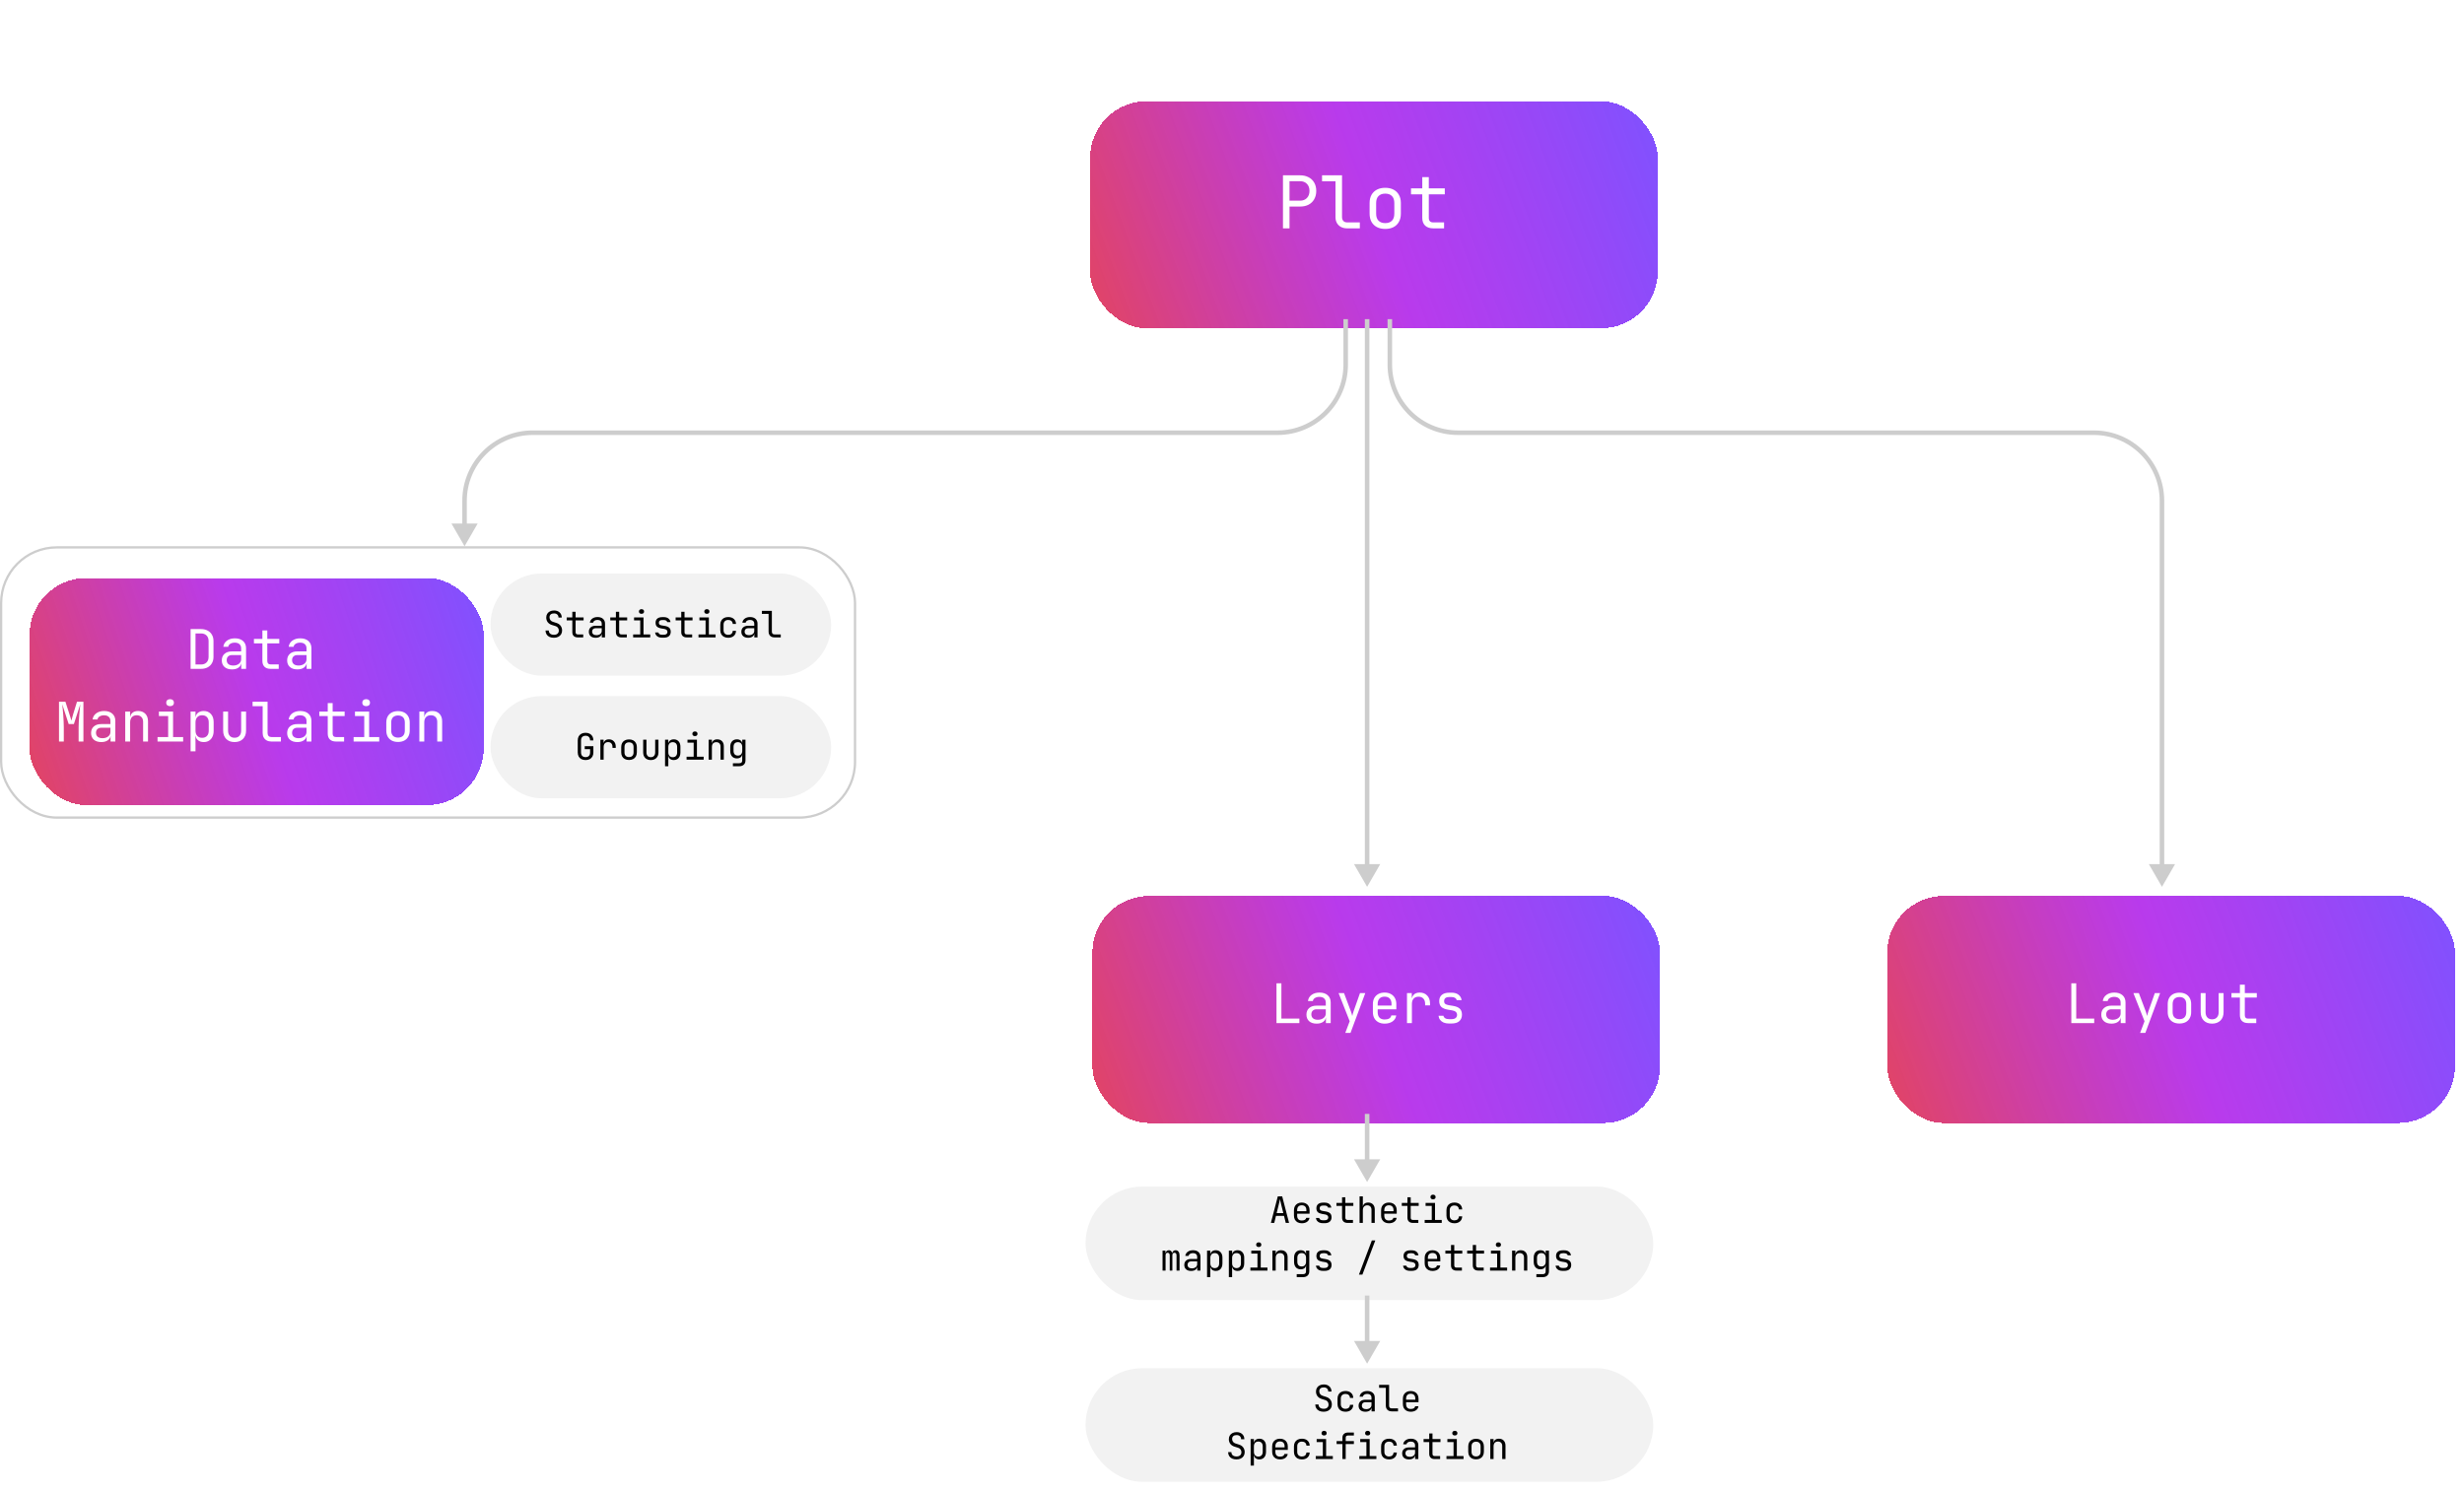 <svg width="1085" height="657" viewBox="0 0 1085 657" fill="none" xmlns="http://www.w3.org/2000/svg">
<g filter="url(#filter0_d_23_106)">
<rect x="477" y="40.565" width="250" height="100" rx="25" fill="url(#paint0_linear_23_106)" shape-rendering="crispEdges"/>
</g>
<path d="M564.944 100.565V77.205H572.464C573.915 77.205 575.173 77.493 576.24 78.069C577.307 78.624 578.128 79.413 578.704 80.437C579.301 81.461 579.6 82.677 579.6 84.085C579.6 85.472 579.301 86.688 578.704 87.733C578.128 88.757 577.307 89.557 576.24 90.133C575.173 90.688 573.915 90.965 572.464 90.965H567.824V100.565H564.944ZM567.824 88.373H572.464C573.723 88.373 574.725 87.989 575.472 87.221C576.24 86.431 576.624 85.386 576.624 84.085C576.624 82.762 576.24 81.717 575.472 80.949C574.725 80.181 573.723 79.797 572.464 79.797H567.824V88.373ZM593.188 100.565C592.164 100.565 591.268 100.362 590.5 99.957C589.732 99.552 589.134 98.975 588.708 98.229C588.281 97.482 588.068 96.608 588.068 95.605V79.829H582.148V77.205H590.948V95.605C590.948 96.33 591.15 96.906 591.556 97.333C591.961 97.738 592.505 97.941 593.188 97.941H598.788V100.565H593.188ZM609.975 100.821C608.567 100.821 607.351 100.554 606.327 100.021C605.303 99.487 604.503 98.719 603.927 97.717C603.372 96.693 603.095 95.487 603.095 94.101V89.429C603.095 88.021 603.372 86.816 603.927 85.813C604.503 84.81 605.303 84.042 606.327 83.509C607.351 82.975 608.567 82.709 609.975 82.709C611.383 82.709 612.599 82.975 613.623 83.509C614.647 84.042 615.436 84.81 615.991 85.813C616.567 86.816 616.855 88.01 616.855 89.397V94.101C616.855 95.487 616.567 96.693 615.991 97.717C615.436 98.719 614.647 99.487 613.623 100.021C612.599 100.554 611.383 100.821 609.975 100.821ZM609.975 98.261C611.234 98.261 612.215 97.909 612.919 97.205C613.623 96.501 613.975 95.466 613.975 94.101V89.429C613.975 88.064 613.623 87.029 612.919 86.325C612.215 85.621 611.234 85.269 609.975 85.269C608.738 85.269 607.756 85.621 607.031 86.325C606.327 87.029 605.975 88.064 605.975 89.429V94.101C605.975 95.466 606.327 96.501 607.031 97.205C607.756 97.909 608.738 98.261 609.975 98.261ZM631.083 100.565C629.568 100.565 628.384 100.16 627.531 99.349C626.699 98.538 626.283 97.397 626.283 95.925V85.589H621.323V82.965H626.283V78.005H629.163V82.965H636.203V85.589H629.163V95.925C629.163 97.269 629.803 97.941 631.083 97.941H635.883V100.565H631.083Z" fill="white"/>
<g filter="url(#filter1_d_23_106)">
<rect x="215" y="304.565" width="150" height="45" rx="22.5" fill="#F2F2F2"/>
</g>
<path d="M257.864 334.725C257.16 334.725 256.547 334.592 256.024 334.325C255.512 334.058 255.112 333.674 254.824 333.173C254.547 332.661 254.408 332.058 254.408 331.365V326.085C254.408 325.381 254.547 324.778 254.824 324.277C255.112 323.776 255.512 323.392 256.024 323.125C256.547 322.858 257.16 322.725 257.864 322.725C258.568 322.725 259.176 322.864 259.688 323.141C260.2 323.408 260.595 323.792 260.872 324.293C261.149 324.794 261.288 325.392 261.288 326.085H259.848C259.848 325.424 259.672 324.917 259.32 324.565C258.979 324.202 258.493 324.021 257.864 324.021C257.235 324.021 256.739 324.197 256.376 324.549C256.024 324.901 255.848 325.408 255.848 326.069V331.365C255.848 332.026 256.024 332.538 256.376 332.901C256.739 333.264 257.235 333.445 257.864 333.445C258.493 333.445 258.979 333.264 259.32 332.901C259.672 332.538 259.848 332.026 259.848 331.365V329.925H257.48V328.613H261.288V331.365C261.288 332.048 261.149 332.645 260.872 333.157C260.595 333.658 260.2 334.048 259.688 334.325C259.176 334.592 258.568 334.725 257.864 334.725ZM264.37 334.565V325.765H265.778V327.445H266.114L265.65 328.485C265.65 327.536 265.852 326.821 266.258 326.341C266.674 325.85 267.287 325.605 268.098 325.605C269.026 325.605 269.762 325.898 270.306 326.485C270.86 327.061 271.138 327.845 271.138 328.837V329.365H269.698V328.965C269.698 328.272 269.527 327.744 269.186 327.381C268.855 327.008 268.38 326.821 267.762 326.821C267.154 326.821 266.674 327.008 266.322 327.381C265.98 327.754 265.81 328.282 265.81 328.965V334.565H264.37ZM276.988 334.693C276.284 334.693 275.676 334.56 275.164 334.293C274.652 334.026 274.252 333.642 273.964 333.141C273.686 332.629 273.548 332.026 273.548 331.333V328.997C273.548 328.293 273.686 327.69 273.964 327.189C274.252 326.688 274.652 326.304 275.164 326.037C275.676 325.77 276.284 325.637 276.988 325.637C277.692 325.637 278.3 325.77 278.812 326.037C279.324 326.304 279.718 326.688 279.996 327.189C280.284 327.69 280.428 328.288 280.428 328.981V331.333C280.428 332.026 280.284 332.629 279.996 333.141C279.718 333.642 279.324 334.026 278.812 334.293C278.3 334.56 277.692 334.693 276.988 334.693ZM276.988 333.413C277.617 333.413 278.108 333.237 278.46 332.885C278.812 332.533 278.988 332.016 278.988 331.333V328.997C278.988 328.314 278.812 327.797 278.46 327.445C278.108 327.093 277.617 326.917 276.988 326.917C276.369 326.917 275.878 327.093 275.516 327.445C275.164 327.797 274.988 328.314 274.988 328.997V331.333C274.988 332.016 275.164 332.533 275.516 332.885C275.878 333.237 276.369 333.413 276.988 333.413ZM286.565 334.725C285.552 334.725 284.741 334.426 284.133 333.829C283.525 333.221 283.221 332.4 283.221 331.365V325.765H284.661V331.365C284.661 332.026 284.832 332.544 285.173 332.917C285.515 333.28 285.979 333.461 286.565 333.461C287.163 333.461 287.632 333.28 287.973 332.917C288.325 332.544 288.501 332.026 288.501 331.365V325.765H289.941V331.365C289.941 332.4 289.632 333.221 289.013 333.829C288.395 334.426 287.579 334.725 286.565 334.725ZM292.847 337.445V325.765H294.287V327.445H294.575L294.287 327.781C294.287 327.109 294.506 326.581 294.943 326.197C295.391 325.802 295.978 325.605 296.703 325.605C297.588 325.605 298.292 325.898 298.815 326.485C299.348 327.061 299.615 327.856 299.615 328.869V331.445C299.615 332.117 299.492 332.698 299.247 333.189C299.012 333.68 298.676 334.058 298.239 334.325C297.812 334.592 297.3 334.725 296.703 334.725C295.988 334.725 295.407 334.528 294.959 334.133C294.511 333.738 294.287 333.21 294.287 332.549L294.575 332.885H294.255L294.287 334.885V337.445H292.847ZM296.223 333.477C296.831 333.477 297.306 333.296 297.647 332.933C297.999 332.57 298.175 332.048 298.175 331.365V328.965C298.175 328.282 297.999 327.76 297.647 327.397C297.306 327.034 296.831 326.853 296.223 326.853C295.636 326.853 295.167 327.04 294.815 327.413C294.463 327.786 294.287 328.304 294.287 328.965V331.365C294.287 332.026 294.463 332.544 294.815 332.917C295.167 333.29 295.636 333.477 296.223 333.477ZM302.329 334.565V333.253H305.449V327.077H302.729V325.765H306.889V333.253H309.849V334.565H302.329ZM306.009 324.181C305.657 324.181 305.379 324.09 305.177 323.909C304.974 323.728 304.873 323.482 304.873 323.173C304.873 322.853 304.974 322.602 305.177 322.421C305.379 322.229 305.657 322.133 306.009 322.133C306.361 322.133 306.638 322.229 306.841 322.421C307.043 322.602 307.145 322.853 307.145 323.173C307.145 323.482 307.043 323.728 306.841 323.909C306.638 324.09 306.361 324.181 306.009 324.181ZM312.035 334.565V325.765H313.475V327.445H313.779L313.475 327.781C313.475 327.088 313.683 326.554 314.099 326.181C314.515 325.797 315.091 325.605 315.827 325.605C316.712 325.605 317.416 325.877 317.939 326.421C318.461 326.965 318.723 327.706 318.723 328.645V334.565H317.283V328.805C317.283 328.176 317.112 327.696 316.771 327.365C316.44 327.024 315.987 326.853 315.411 326.853C314.813 326.853 314.339 327.034 313.987 327.397C313.645 327.76 313.475 328.282 313.475 328.965V334.565H312.035ZM322.732 337.445V336.133H325.532C325.98 336.133 326.306 336.032 326.508 335.829C326.722 335.626 326.828 335.312 326.828 334.885V333.765L326.86 332.165H326.572L326.844 331.925C326.844 332.565 326.631 333.072 326.204 333.445C325.778 333.818 325.207 334.005 324.492 334.005C323.586 334.005 322.871 333.712 322.348 333.125C321.826 332.528 321.564 331.728 321.564 330.725V328.869C321.564 327.866 321.826 327.072 322.348 326.485C322.871 325.898 323.586 325.605 324.492 325.605C325.207 325.605 325.778 325.792 326.204 326.165C326.631 326.538 326.844 327.045 326.844 327.685L326.572 327.445H326.844V325.765H328.268V334.885C328.268 335.674 328.023 336.298 327.532 336.757C327.052 337.216 326.38 337.445 325.516 337.445H322.732ZM324.924 332.757C325.522 332.757 325.991 332.57 326.332 332.197C326.674 331.824 326.844 331.306 326.844 330.645V328.965C326.844 328.304 326.674 327.786 326.332 327.413C325.991 327.04 325.522 326.853 324.924 326.853C324.316 326.853 323.842 327.034 323.5 327.397C323.17 327.76 323.004 328.282 323.004 328.965V330.645C323.004 331.328 323.17 331.85 323.5 332.213C323.842 332.576 324.316 332.757 324.924 332.757Z" fill="black"/>
<g filter="url(#filter2_d_23_106)">
<rect x="215" y="250.565" width="150" height="45" rx="22.5" fill="#F2F2F2"/>
</g>
<path d="M243.928 280.868C243.16 280.868 242.499 280.74 241.944 280.484C241.4 280.228 240.979 279.86 240.68 279.38C240.382 278.9 240.227 278.329 240.216 277.668H241.656C241.656 278.254 241.854 278.718 242.248 279.06C242.654 279.401 243.214 279.572 243.928 279.572C244.6 279.572 245.123 279.406 245.496 279.076C245.88 278.745 246.072 278.286 246.072 277.7C246.072 277.23 245.944 276.82 245.688 276.468C245.443 276.116 245.086 275.87 244.616 275.732L243.032 275.236C242.232 274.99 241.614 274.58 241.176 274.004C240.75 273.428 240.536 272.75 240.536 271.972C240.536 271.342 240.675 270.798 240.952 270.34C241.24 269.87 241.64 269.508 242.152 269.252C242.664 268.985 243.267 268.852 243.96 268.852C244.984 268.852 245.806 269.14 246.424 269.716C247.043 270.281 247.358 271.038 247.368 271.988H245.928C245.928 271.412 245.752 270.964 245.4 270.644C245.059 270.313 244.574 270.148 243.944 270.148C243.326 270.148 242.84 270.297 242.488 270.596C242.147 270.894 241.976 271.31 241.976 271.844C241.976 272.324 242.104 272.74 242.36 273.092C242.616 273.444 242.984 273.694 243.464 273.844L245.064 274.356C245.843 274.601 246.446 275.017 246.872 275.604C247.299 276.19 247.512 276.878 247.512 277.668C247.512 278.308 247.363 278.868 247.064 279.348C246.766 279.828 246.344 280.201 245.8 280.468C245.267 280.734 244.643 280.868 243.928 280.868ZM254.418 280.708C253.661 280.708 253.069 280.505 252.642 280.1C252.226 279.694 252.018 279.124 252.018 278.388V273.22H249.538V271.908H252.018V269.428H253.458V271.908H256.978V273.22H253.458V278.388C253.458 279.06 253.778 279.396 254.418 279.396H256.818V280.708H254.418ZM262.284 280.868C261.356 280.868 260.625 280.633 260.092 280.164C259.558 279.684 259.292 279.038 259.292 278.228C259.292 277.406 259.558 276.761 260.092 276.292C260.625 275.822 261.345 275.588 262.252 275.588H264.972V274.708C264.972 274.164 264.806 273.748 264.476 273.46C264.156 273.161 263.697 273.012 263.1 273.012C262.577 273.012 262.14 273.124 261.788 273.348C261.436 273.561 261.233 273.854 261.18 274.228H259.74C259.836 273.47 260.193 272.868 260.812 272.42C261.43 271.972 262.204 271.748 263.132 271.748C264.145 271.748 264.945 272.009 265.532 272.532C266.118 273.054 266.412 273.764 266.412 274.66V280.708H265.004V279.028H264.764L265.004 278.788C265.004 279.428 264.753 279.934 264.252 280.308C263.761 280.681 263.105 280.868 262.284 280.868ZM262.636 279.732C263.318 279.732 263.878 279.561 264.316 279.22C264.753 278.878 264.972 278.441 264.972 277.908V276.66H262.284C261.804 276.66 261.425 276.793 261.148 277.06C260.87 277.326 260.732 277.689 260.732 278.148C260.732 278.638 260.897 279.028 261.228 279.316C261.569 279.593 262.038 279.732 262.636 279.732ZM273.605 280.708C272.848 280.708 272.256 280.505 271.829 280.1C271.413 279.694 271.205 279.124 271.205 278.388V273.22H268.725V271.908H271.205V269.428H272.645V271.908H276.165V273.22H272.645V278.388C272.645 279.06 272.965 279.396 273.605 279.396H276.005V280.708H273.605ZM278.799 280.708V279.396H281.919V273.22H279.199V271.908H283.359V279.396H286.319V280.708H278.799ZM282.479 270.324C282.127 270.324 281.85 270.233 281.647 270.052C281.445 269.87 281.343 269.625 281.343 269.316C281.343 268.996 281.445 268.745 281.647 268.564C281.85 268.372 282.127 268.276 282.479 268.276C282.831 268.276 283.109 268.372 283.311 268.564C283.514 268.745 283.615 268.996 283.615 269.316C283.615 269.625 283.514 269.87 283.311 270.052C283.109 270.233 282.831 270.324 282.479 270.324ZM291.561 280.836C290.964 280.836 290.441 280.745 289.993 280.564C289.556 280.372 289.204 280.105 288.937 279.764C288.681 279.422 288.526 279.017 288.473 278.548H289.913C289.977 278.857 290.148 279.102 290.425 279.284C290.713 279.465 291.092 279.556 291.561 279.556H292.233C292.798 279.556 293.22 279.444 293.497 279.22C293.774 278.985 293.913 278.676 293.913 278.292C293.913 277.918 293.785 277.625 293.529 277.412C293.284 277.188 292.916 277.038 292.425 276.964L291.241 276.772C290.377 276.622 289.732 276.356 289.305 275.972C288.889 275.577 288.681 275.006 288.681 274.26C288.681 273.47 288.932 272.862 289.433 272.436C289.934 271.998 290.686 271.78 291.689 271.78H292.297C293.14 271.78 293.817 271.977 294.329 272.372C294.841 272.766 295.15 273.3 295.257 273.972H293.817C293.753 273.694 293.593 273.476 293.337 273.316C293.081 273.145 292.734 273.06 292.297 273.06H291.689C291.145 273.06 290.745 273.161 290.489 273.364C290.244 273.566 290.121 273.87 290.121 274.276C290.121 274.638 290.228 274.905 290.441 275.076C290.654 275.246 290.99 275.369 291.449 275.444L292.633 275.636C293.582 275.785 294.27 276.062 294.697 276.468C295.134 276.873 295.353 277.46 295.353 278.228C295.353 279.038 295.092 279.678 294.569 280.148C294.057 280.606 293.278 280.836 292.233 280.836H291.561ZM302.387 280.708C301.629 280.708 301.037 280.505 300.611 280.1C300.195 279.694 299.987 279.124 299.987 278.388V273.22H297.507V271.908H299.987V269.428H301.427V271.908H304.947V273.22H301.427V278.388C301.427 279.06 301.747 279.396 302.387 279.396H304.787V280.708H302.387ZM307.58 280.708V279.396H310.7V273.22H307.98V271.908H312.14V279.396H315.1V280.708H307.58ZM311.26 270.324C310.908 270.324 310.631 270.233 310.428 270.052C310.226 269.87 310.124 269.625 310.124 269.316C310.124 268.996 310.226 268.745 310.428 268.564C310.631 268.372 310.908 268.276 311.26 268.276C311.612 268.276 311.89 268.372 312.092 268.564C312.295 268.745 312.396 268.996 312.396 269.316C312.396 269.625 312.295 269.87 312.092 270.052C311.89 270.233 311.612 270.324 311.26 270.324ZM320.678 280.868C319.974 280.868 319.356 280.734 318.822 280.468C318.3 280.201 317.894 279.817 317.606 279.316C317.318 278.804 317.174 278.201 317.174 277.508V275.108C317.174 274.404 317.318 273.801 317.606 273.3C317.894 272.798 318.3 272.414 318.822 272.148C319.356 271.881 319.974 271.748 320.678 271.748C321.692 271.748 322.508 272.02 323.126 272.564C323.745 273.108 324.07 273.849 324.102 274.788H322.662C322.63 274.222 322.438 273.79 322.086 273.492C321.745 273.182 321.276 273.028 320.678 273.028C320.049 273.028 319.548 273.209 319.174 273.572C318.801 273.924 318.614 274.43 318.614 275.092V277.508C318.614 278.169 318.801 278.681 319.174 279.044C319.548 279.406 320.049 279.588 320.678 279.588C321.276 279.588 321.745 279.433 322.086 279.124C322.438 278.814 322.63 278.382 322.662 277.828H324.102C324.07 278.766 323.745 279.508 323.126 280.052C322.508 280.596 321.692 280.868 320.678 280.868ZM329.44 280.868C328.512 280.868 327.781 280.633 327.248 280.164C326.715 279.684 326.448 279.038 326.448 278.228C326.448 277.406 326.715 276.761 327.248 276.292C327.781 275.822 328.501 275.588 329.408 275.588H332.128V274.708C332.128 274.164 331.963 273.748 331.632 273.46C331.312 273.161 330.853 273.012 330.256 273.012C329.733 273.012 329.296 273.124 328.944 273.348C328.592 273.561 328.389 273.854 328.336 274.228H326.896C326.992 273.47 327.349 272.868 327.968 272.42C328.587 271.972 329.36 271.748 330.288 271.748C331.301 271.748 332.101 272.009 332.688 272.532C333.275 273.054 333.568 273.764 333.568 274.66V280.708H332.16V279.028H331.92L332.16 278.788C332.16 279.428 331.909 279.934 331.408 280.308C330.917 280.681 330.261 280.868 329.44 280.868ZM329.792 279.732C330.475 279.732 331.035 279.561 331.472 279.22C331.909 278.878 332.128 278.441 332.128 277.908V276.66H329.44C328.96 276.66 328.581 276.793 328.304 277.06C328.027 277.326 327.888 277.689 327.888 278.148C327.888 278.638 328.053 279.028 328.384 279.316C328.725 279.593 329.195 279.732 329.792 279.732ZM341.002 280.708C340.49 280.708 340.042 280.606 339.658 280.404C339.274 280.201 338.975 279.913 338.762 279.54C338.548 279.166 338.442 278.729 338.442 278.228V270.34H335.482V269.028H339.882V278.228C339.882 278.59 339.983 278.878 340.186 279.092C340.388 279.294 340.66 279.396 341.002 279.396H343.802V280.708H341.002Z" fill="black"/>
<g filter="url(#filter3_d_23_106)">
<rect x="10" y="250.565" width="200" height="100" rx="25" fill="url(#paint1_linear_23_106)" shape-rendering="crispEdges"/>
</g>
<path d="M83.927 294.565V277.045H88.463C89.599 277.045 90.575 277.261 91.391 277.693C92.223 278.125 92.863 278.733 93.311 279.517C93.775 280.301 94.007 281.229 94.007 282.301V289.285C94.007 290.357 93.775 291.293 93.311 292.093C92.863 292.877 92.223 293.485 91.391 293.917C90.575 294.349 89.599 294.565 88.463 294.565H83.927ZM86.087 292.645H88.463C89.519 292.645 90.343 292.349 90.935 291.757C91.543 291.165 91.847 290.341 91.847 289.285V282.301C91.847 281.261 91.543 280.445 90.935 279.853C90.343 279.261 89.519 278.965 88.463 278.965H86.087V292.645ZM102.157 294.805C100.765 294.805 99.669 294.453 98.869 293.749C98.069 293.029 97.669 292.061 97.669 290.845C97.669 289.613 98.069 288.645 98.869 287.941C99.669 287.237 100.749 286.885 102.109 286.885H106.189V285.565C106.189 284.749 105.941 284.125 105.445 283.693C104.965 283.245 104.277 283.021 103.381 283.021C102.597 283.021 101.941 283.189 101.413 283.525C100.885 283.845 100.581 284.285 100.501 284.845H98.341C98.485 283.709 99.021 282.805 99.949 282.133C100.877 281.461 102.037 281.125 103.429 281.125C104.949 281.125 106.149 281.517 107.029 282.301C107.909 283.085 108.349 284.149 108.349 285.493V294.565H106.237V292.045H105.877L106.237 291.685C106.237 292.645 105.861 293.405 105.109 293.965C104.373 294.525 103.389 294.805 102.157 294.805ZM102.685 293.101C103.709 293.101 104.549 292.845 105.205 292.333C105.861 291.821 106.189 291.165 106.189 290.365V288.493H102.157C101.437 288.493 100.869 288.693 100.453 289.093C100.037 289.493 99.829 290.037 99.829 290.725C99.829 291.461 100.077 292.045 100.573 292.477C101.085 292.893 101.789 293.101 102.685 293.101ZM119.14 294.565C118.004 294.565 117.116 294.261 116.476 293.653C115.852 293.045 115.54 292.189 115.54 291.085V283.333H111.82V281.365H115.54V277.645H117.7V281.365H122.98V283.333H117.7V291.085C117.7 292.093 118.18 292.597 119.14 292.597H122.74V294.565H119.14ZM130.939 294.805C129.547 294.805 128.451 294.453 127.651 293.749C126.851 293.029 126.451 292.061 126.451 290.845C126.451 289.613 126.851 288.645 127.651 287.941C128.451 287.237 129.531 286.885 130.891 286.885H134.971V285.565C134.971 284.749 134.723 284.125 134.227 283.693C133.747 283.245 133.059 283.021 132.163 283.021C131.379 283.021 130.723 283.189 130.195 283.525C129.667 283.845 129.363 284.285 129.283 284.845H127.123C127.267 283.709 127.803 282.805 128.731 282.133C129.659 281.461 130.819 281.125 132.211 281.125C133.731 281.125 134.931 281.517 135.811 282.301C136.691 283.085 137.131 284.149 137.131 285.493V294.565H135.019V292.045H134.659L135.019 291.685C135.019 292.645 134.643 293.405 133.891 293.965C133.155 294.525 132.171 294.805 130.939 294.805ZM131.467 293.101C132.491 293.101 133.331 292.845 133.987 292.333C134.643 291.821 134.971 291.165 134.971 290.365V288.493H130.939C130.219 288.493 129.651 288.693 129.235 289.093C128.819 289.493 128.611 290.037 128.611 290.725C128.611 291.461 128.859 292.045 129.355 292.477C129.867 292.893 130.571 293.101 131.467 293.101ZM25.98 326.565V309.045H28.812L30.636 314.709C30.812 315.221 30.972 315.733 31.116 316.245C31.26 316.741 31.364 317.125 31.428 317.397C31.508 317.125 31.612 316.741 31.74 316.245C31.868 315.733 32.012 315.213 32.172 314.685L33.9 309.045H36.732V326.565H34.62V320.205C34.62 319.501 34.644 318.701 34.692 317.805C34.74 316.909 34.804 315.997 34.884 315.069C34.964 314.125 35.044 313.229 35.124 312.381C35.22 311.517 35.3 310.765 35.364 310.125L32.532 318.885H30.252L27.396 310.125C27.476 310.749 27.556 311.477 27.636 312.309C27.716 313.125 27.788 313.997 27.852 314.925C27.916 315.837 27.972 316.749 28.02 317.661C28.068 318.573 28.092 319.421 28.092 320.205V326.565H25.98ZM44.595 326.805C43.203 326.805 42.107 326.453 41.307 325.749C40.507 325.029 40.107 324.061 40.107 322.845C40.107 321.613 40.507 320.645 41.307 319.941C42.107 319.237 43.187 318.885 44.547 318.885H48.627V317.565C48.627 316.749 48.379 316.125 47.883 315.693C47.403 315.245 46.715 315.021 45.819 315.021C45.035 315.021 44.379 315.189 43.851 315.525C43.323 315.845 43.019 316.285 42.939 316.845H40.779C40.923 315.709 41.459 314.805 42.387 314.133C43.315 313.461 44.475 313.125 45.867 313.125C47.387 313.125 48.587 313.517 49.467 314.301C50.347 315.085 50.787 316.149 50.787 317.493V326.565H48.675V324.045H48.315L48.675 323.685C48.675 324.645 48.299 325.405 47.547 325.965C46.811 326.525 45.827 326.805 44.595 326.805ZM45.123 325.101C46.147 325.101 46.987 324.845 47.643 324.333C48.299 323.821 48.627 323.165 48.627 322.365V320.493H44.595C43.875 320.493 43.307 320.693 42.891 321.093C42.475 321.493 42.267 322.037 42.267 322.725C42.267 323.461 42.515 324.045 43.011 324.477C43.523 324.893 44.227 325.101 45.123 325.101ZM55.145 326.565V313.365H57.306V315.885H57.761L57.306 316.389C57.306 315.349 57.617 314.549 58.242 313.989C58.865 313.413 59.73 313.125 60.834 313.125C62.161 313.125 63.218 313.533 64.001 314.349C64.785 315.165 65.177 316.277 65.177 317.685V326.565H63.017V317.925C63.017 316.981 62.761 316.261 62.249 315.765C61.754 315.253 61.074 314.997 60.209 314.997C59.313 314.997 58.602 315.269 58.074 315.813C57.562 316.357 57.306 317.141 57.306 318.165V326.565H55.145ZM69.368 326.565V324.597H74.048V315.333H69.968V313.365H76.208V324.597H80.648V326.565H69.368ZM74.888 310.989C74.36 310.989 73.944 310.853 73.64 310.581C73.336 310.309 73.184 309.941 73.184 309.477C73.184 308.997 73.336 308.621 73.64 308.349C73.944 308.061 74.36 307.917 74.888 307.917C75.416 307.917 75.832 308.061 76.136 308.349C76.44 308.621 76.592 308.997 76.592 309.477C76.592 309.941 76.44 310.309 76.136 310.581C75.832 310.853 75.416 310.989 74.888 310.989ZM83.927 330.885V313.365H86.087V315.885H86.519L86.087 316.389C86.087 315.381 86.415 314.589 87.071 314.013C87.743 313.421 88.623 313.125 89.711 313.125C91.039 313.125 92.095 313.565 92.879 314.445C93.679 315.309 94.079 316.501 94.079 318.021V321.885C94.079 322.893 93.895 323.765 93.527 324.501C93.175 325.237 92.671 325.805 92.015 326.205C91.375 326.605 90.607 326.805 89.711 326.805C88.639 326.805 87.767 326.509 87.095 325.917C86.423 325.325 86.087 324.533 86.087 323.541L86.519 324.045H86.039L86.087 327.045V330.885H83.927ZM88.991 324.933C89.903 324.933 90.615 324.661 91.127 324.117C91.655 323.573 91.919 322.789 91.919 321.765V318.165C91.919 317.141 91.655 316.357 91.127 315.813C90.615 315.269 89.903 314.997 88.991 314.997C88.111 314.997 87.407 315.277 86.879 315.837C86.351 316.397 86.087 317.173 86.087 318.165V321.765C86.087 322.757 86.351 323.533 86.879 324.093C87.407 324.653 88.111 324.933 88.991 324.933ZM103.285 326.805C101.765 326.805 100.549 326.357 99.637 325.461C98.725 324.549 98.269 323.317 98.269 321.765V313.365H100.429V321.765C100.429 322.757 100.685 323.533 101.197 324.093C101.709 324.637 102.405 324.909 103.285 324.909C104.181 324.909 104.885 324.637 105.397 324.093C105.925 323.533 106.189 322.757 106.189 321.765V313.365H108.349V321.765C108.349 323.317 107.885 324.549 106.957 325.461C106.029 326.357 104.805 326.805 103.285 326.805ZM119.5 326.565C118.732 326.565 118.06 326.413 117.484 326.109C116.908 325.805 116.46 325.373 116.14 324.813C115.82 324.253 115.66 323.597 115.66 322.845V311.013H111.22V309.045H117.82V322.845C117.82 323.389 117.972 323.821 118.276 324.141C118.58 324.445 118.988 324.597 119.5 324.597H123.7V326.565H119.5ZM130.939 326.805C129.547 326.805 128.451 326.453 127.651 325.749C126.851 325.029 126.451 324.061 126.451 322.845C126.451 321.613 126.851 320.645 127.651 319.941C128.451 319.237 129.531 318.885 130.891 318.885H134.971V317.565C134.971 316.749 134.723 316.125 134.227 315.693C133.747 315.245 133.059 315.021 132.163 315.021C131.379 315.021 130.723 315.189 130.195 315.525C129.667 315.845 129.363 316.285 129.283 316.845H127.123C127.267 315.709 127.803 314.805 128.731 314.133C129.659 313.461 130.819 313.125 132.211 313.125C133.731 313.125 134.931 313.517 135.811 314.301C136.691 315.085 137.131 316.149 137.131 317.493V326.565H135.019V324.045H134.659L135.019 323.685C135.019 324.645 134.643 325.405 133.891 325.965C133.155 326.525 132.171 326.805 130.939 326.805ZM131.467 325.101C132.491 325.101 133.331 324.845 133.987 324.333C134.643 323.821 134.971 323.165 134.971 322.365V320.493H130.939C130.219 320.493 129.651 320.693 129.235 321.093C128.819 321.493 128.611 322.037 128.611 322.725C128.611 323.461 128.859 324.045 129.355 324.477C129.867 324.893 130.571 325.101 131.467 325.101ZM147.921 326.565C146.785 326.565 145.897 326.261 145.257 325.653C144.633 325.045 144.321 324.189 144.321 323.085V315.333H140.601V313.365H144.321V309.645H146.481V313.365H151.761V315.333H146.481V323.085C146.481 324.093 146.961 324.597 147.921 324.597H151.521V326.565H147.921ZM155.712 326.565V324.597H160.392V315.333H156.312V313.365H162.552V324.597H166.992V326.565H155.712ZM161.232 310.989C160.704 310.989 160.288 310.853 159.984 310.581C159.68 310.309 159.528 309.941 159.528 309.477C159.528 308.997 159.68 308.621 159.984 308.349C160.288 308.061 160.704 307.917 161.232 307.917C161.76 307.917 162.176 308.061 162.48 308.349C162.784 308.621 162.936 308.997 162.936 309.477C162.936 309.941 162.784 310.309 162.48 310.581C162.176 310.853 161.76 310.989 161.232 310.989ZM175.263 326.757C174.207 326.757 173.295 326.557 172.527 326.157C171.759 325.757 171.159 325.181 170.727 324.429C170.311 323.661 170.103 322.757 170.103 321.717V318.213C170.103 317.157 170.311 316.253 170.727 315.501C171.159 314.749 171.759 314.173 172.527 313.773C173.295 313.373 174.207 313.173 175.263 313.173C176.319 313.173 177.231 313.373 177.999 313.773C178.767 314.173 179.359 314.749 179.775 315.501C180.207 316.253 180.423 317.149 180.423 318.189V321.717C180.423 322.757 180.207 323.661 179.775 324.429C179.359 325.181 178.767 325.757 177.999 326.157C177.231 326.557 176.319 326.757 175.263 326.757ZM175.263 324.837C176.207 324.837 176.943 324.573 177.471 324.045C177.999 323.517 178.263 322.741 178.263 321.717V318.213C178.263 317.189 177.999 316.413 177.471 315.885C176.943 315.357 176.207 315.093 175.263 315.093C174.335 315.093 173.599 315.357 173.055 315.885C172.527 316.413 172.263 317.189 172.263 318.213V321.717C172.263 322.741 172.527 323.517 173.055 324.045C173.599 324.573 174.335 324.837 175.263 324.837ZM184.661 326.565V313.365H186.821V315.885H187.277L186.821 316.389C186.821 315.349 187.133 314.549 187.757 313.989C188.381 313.413 189.245 313.125 190.349 313.125C191.677 313.125 192.733 313.533 193.517 314.349C194.301 315.165 194.693 316.277 194.693 317.685V326.565H192.533V317.925C192.533 316.981 192.277 316.261 191.765 315.765C191.269 315.253 190.589 314.997 189.725 314.997C188.829 314.997 188.117 315.269 187.589 315.813C187.077 316.357 186.821 317.141 186.821 318.165V326.565H184.661Z" fill="white"/>
<rect x="0.5" y="241.065" width="376" height="119" rx="24.5" stroke="#CDCDCD"/>
<g filter="url(#filter4_d_23_106)">
<rect x="477" y="520.565" width="250" height="50" rx="25" fill="#F2F2F2"/>
</g>
<path d="M559.628 538.565L562.668 526.885H564.604L567.628 538.565H566.172L565.404 535.461H561.868L561.1 538.565H559.628ZM562.156 534.245H565.1L564.204 530.645C564.033 529.962 563.9 529.392 563.804 528.933C563.708 528.474 563.649 528.176 563.628 528.037C563.607 528.176 563.548 528.474 563.452 528.933C563.356 529.392 563.223 529.957 563.052 530.629L562.156 534.245ZM573.222 538.725C572.529 538.725 571.921 538.586 571.398 538.309C570.886 538.032 570.486 537.642 570.198 537.141C569.921 536.629 569.782 536.037 569.782 535.365V532.965C569.782 532.282 569.921 531.69 570.198 531.189C570.486 530.688 570.886 530.298 571.398 530.021C571.921 529.744 572.529 529.605 573.222 529.605C573.915 529.605 574.518 529.744 575.03 530.021C575.553 530.298 575.953 530.688 576.23 531.189C576.518 531.69 576.662 532.282 576.662 532.965V534.517H571.19V535.365C571.19 536.058 571.366 536.592 571.718 536.965C572.07 537.328 572.571 537.509 573.222 537.509C573.777 537.509 574.225 537.413 574.566 537.221C574.907 537.018 575.115 536.72 575.19 536.325H576.63C576.534 537.061 576.171 537.648 575.542 538.085C574.923 538.512 574.15 538.725 573.222 538.725ZM575.254 533.557V532.965C575.254 532.272 575.078 531.738 574.726 531.365C574.385 530.992 573.883 530.805 573.222 530.805C572.571 530.805 572.07 530.992 571.718 531.365C571.366 531.738 571.19 532.272 571.19 532.965V533.429H575.366L575.254 533.557ZM582.544 538.693C581.946 538.693 581.424 538.602 580.976 538.421C580.538 538.229 580.186 537.962 579.92 537.621C579.664 537.28 579.509 536.874 579.456 536.405H580.896C580.96 536.714 581.13 536.96 581.408 537.141C581.696 537.322 582.074 537.413 582.544 537.413H583.216C583.781 537.413 584.202 537.301 584.48 537.077C584.757 536.842 584.896 536.533 584.896 536.149C584.896 535.776 584.768 535.482 584.512 535.269C584.266 535.045 583.898 534.896 583.408 534.821L582.224 534.629C581.36 534.48 580.714 534.213 580.288 533.829C579.872 533.434 579.664 532.864 579.664 532.117C579.664 531.328 579.914 530.72 580.416 530.293C580.917 529.856 581.669 529.637 582.672 529.637H583.28C584.122 529.637 584.8 529.834 585.312 530.229C585.824 530.624 586.133 531.157 586.24 531.829H584.8C584.736 531.552 584.576 531.333 584.32 531.173C584.064 531.002 583.717 530.917 583.28 530.917H582.672C582.128 530.917 581.728 531.018 581.472 531.221C581.226 531.424 581.104 531.728 581.104 532.133C581.104 532.496 581.21 532.762 581.424 532.933C581.637 533.104 581.973 533.226 582.432 533.301L583.616 533.493C584.565 533.642 585.253 533.92 585.68 534.325C586.117 534.73 586.336 535.317 586.336 536.085C586.336 536.896 586.074 537.536 585.552 538.005C585.04 538.464 584.261 538.693 583.216 538.693H582.544ZM593.369 538.565C592.612 538.565 592.02 538.362 591.593 537.957C591.177 537.552 590.969 536.981 590.969 536.245V531.077H588.489V529.765H590.969V527.285H592.409V529.765H595.929V531.077H592.409V536.245C592.409 536.917 592.729 537.253 593.369 537.253H595.769V538.565H593.369ZM598.675 538.565V526.885H600.115V529.765V531.445H600.419L600.115 531.781C600.115 531.088 600.323 530.554 600.739 530.181C601.155 529.797 601.731 529.605 602.467 529.605C603.352 529.605 604.056 529.877 604.579 530.421C605.102 530.965 605.363 531.706 605.363 532.645V538.565H603.923V532.805C603.923 532.176 603.752 531.69 603.411 531.349C603.08 530.997 602.627 530.821 602.051 530.821C601.454 530.821 600.979 531.008 600.627 531.381C600.286 531.754 600.115 532.282 600.115 532.965V538.565H598.675ZM611.597 538.725C610.904 538.725 610.296 538.586 609.773 538.309C609.261 538.032 608.861 537.642 608.573 537.141C608.296 536.629 608.157 536.037 608.157 535.365V532.965C608.157 532.282 608.296 531.69 608.573 531.189C608.861 530.688 609.261 530.298 609.773 530.021C610.296 529.744 610.904 529.605 611.597 529.605C612.29 529.605 612.893 529.744 613.405 530.021C613.928 530.298 614.328 530.688 614.605 531.189C614.893 531.69 615.037 532.282 615.037 532.965V534.517H609.565V535.365C609.565 536.058 609.741 536.592 610.093 536.965C610.445 537.328 610.946 537.509 611.597 537.509C612.152 537.509 612.6 537.413 612.941 537.221C613.282 537.018 613.49 536.72 613.565 536.325H615.005C614.909 537.061 614.546 537.648 613.917 538.085C613.298 538.512 612.525 538.725 611.597 538.725ZM613.629 533.557V532.965C613.629 532.272 613.453 531.738 613.101 531.365C612.76 530.992 612.258 530.805 611.597 530.805C610.946 530.805 610.445 530.992 610.093 531.365C609.741 531.738 609.565 532.272 609.565 532.965V533.429H613.741L613.629 533.557ZM622.151 538.565C621.393 538.565 620.801 538.362 620.375 537.957C619.959 537.552 619.751 536.981 619.751 536.245V531.077H617.271V529.765H619.751V527.285H621.191V529.765H624.711V531.077H621.191V536.245C621.191 536.917 621.511 537.253 622.151 537.253H624.551V538.565H622.151ZM627.344 538.565V537.253H630.464V531.077H627.744V529.765H631.904V537.253H634.864V538.565H627.344ZM631.024 528.181C630.672 528.181 630.395 528.09 630.192 527.909C629.99 527.728 629.888 527.482 629.888 527.173C629.888 526.853 629.99 526.602 630.192 526.421C630.395 526.229 630.672 526.133 631.024 526.133C631.376 526.133 631.654 526.229 631.856 526.421C632.059 526.602 632.16 526.853 632.16 527.173C632.16 527.482 632.059 527.728 631.856 527.909C631.654 528.09 631.376 528.181 631.024 528.181ZM640.442 538.725C639.738 538.725 639.119 538.592 638.586 538.325C638.063 538.058 637.658 537.674 637.37 537.173C637.082 536.661 636.938 536.058 636.938 535.365V532.965C636.938 532.261 637.082 531.658 637.37 531.157C637.658 530.656 638.063 530.272 638.586 530.005C639.119 529.738 639.738 529.605 640.442 529.605C641.455 529.605 642.271 529.877 642.89 530.421C643.509 530.965 643.834 531.706 643.866 532.645H642.426C642.394 532.08 642.202 531.648 641.85 531.349C641.509 531.04 641.039 530.885 640.442 530.885C639.813 530.885 639.311 531.066 638.938 531.429C638.565 531.781 638.378 532.288 638.378 532.949V535.365C638.378 536.026 638.565 536.538 638.938 536.901C639.311 537.264 639.813 537.445 640.442 537.445C641.039 537.445 641.509 537.29 641.85 536.981C642.202 536.672 642.394 536.24 642.426 535.685H643.866C643.834 536.624 643.509 537.365 642.89 537.909C642.271 538.453 641.455 538.725 640.442 538.725ZM511.915 559.565V550.765H513.179V551.821H513.467L513.243 552.205C513.243 551.714 513.371 551.325 513.627 551.037C513.894 550.749 514.251 550.605 514.699 550.605C515.19 550.605 515.569 550.786 515.835 551.149C516.102 551.512 516.235 552.024 516.235 552.685L515.803 551.821H516.475L516.171 552.205C516.171 551.714 516.305 551.325 516.571 551.037C516.849 550.749 517.211 550.605 517.659 550.605C518.214 550.605 518.641 550.813 518.939 551.229C519.249 551.645 519.403 552.194 519.403 552.877V559.565H518.075V552.861C518.075 552.498 517.995 552.216 517.835 552.013C517.686 551.81 517.462 551.709 517.163 551.709C516.875 551.709 516.646 551.81 516.475 552.013C516.315 552.205 516.235 552.482 516.235 552.845V559.565H515.083V552.861C515.083 552.488 514.998 552.205 514.827 552.013C514.667 551.81 514.438 551.709 514.139 551.709C513.841 551.709 513.617 551.81 513.467 552.013C513.318 552.205 513.243 552.482 513.243 552.845V559.565H511.915ZM524.485 559.725C523.557 559.725 522.826 559.49 522.293 559.021C521.76 558.541 521.493 557.896 521.493 557.085C521.493 556.264 521.76 555.618 522.293 555.149C522.826 554.68 523.546 554.445 524.453 554.445H527.173V553.565C527.173 553.021 527.008 552.605 526.677 552.317C526.357 552.018 525.898 551.869 525.301 551.869C524.778 551.869 524.341 551.981 523.989 552.205C523.637 552.418 523.434 552.712 523.381 553.085H521.941C522.037 552.328 522.394 551.725 523.013 551.277C523.632 550.829 524.405 550.605 525.333 550.605C526.346 550.605 527.146 550.866 527.733 551.389C528.32 551.912 528.613 552.621 528.613 553.517V559.565H527.205V557.885H526.965L527.205 557.645C527.205 558.285 526.954 558.792 526.453 559.165C525.962 559.538 525.306 559.725 524.485 559.725ZM524.837 558.589C525.52 558.589 526.08 558.418 526.517 558.077C526.954 557.736 527.173 557.298 527.173 556.765V555.517H524.485C524.005 555.517 523.626 555.65 523.349 555.917C523.072 556.184 522.933 556.546 522.933 557.005C522.933 557.496 523.098 557.885 523.429 558.173C523.77 558.45 524.24 558.589 524.837 558.589ZM531.519 562.445V550.765H532.959V552.445H533.247L532.959 552.781C532.959 552.109 533.178 551.581 533.615 551.197C534.063 550.802 534.65 550.605 535.375 550.605C536.26 550.605 536.964 550.898 537.487 551.485C538.02 552.061 538.287 552.856 538.287 553.869V556.445C538.287 557.117 538.164 557.698 537.919 558.189C537.684 558.68 537.348 559.058 536.911 559.325C536.484 559.592 535.972 559.725 535.375 559.725C534.66 559.725 534.079 559.528 533.631 559.133C533.183 558.738 532.959 558.21 532.959 557.549L533.247 557.885H532.927L532.959 559.885V562.445H531.519ZM534.895 558.477C535.503 558.477 535.978 558.296 536.319 557.933C536.671 557.57 536.847 557.048 536.847 556.365V553.965C536.847 553.282 536.671 552.76 536.319 552.397C535.978 552.034 535.503 551.853 534.895 551.853C534.308 551.853 533.839 552.04 533.487 552.413C533.135 552.786 532.959 553.304 532.959 553.965V556.365C532.959 557.026 533.135 557.544 533.487 557.917C533.839 558.29 534.308 558.477 534.895 558.477ZM541.113 562.445V550.765H542.553V552.445H542.841L542.553 552.781C542.553 552.109 542.771 551.581 543.209 551.197C543.657 550.802 544.243 550.605 544.969 550.605C545.854 550.605 546.558 550.898 547.081 551.485C547.614 552.061 547.881 552.856 547.881 553.869V556.445C547.881 557.117 547.758 557.698 547.513 558.189C547.278 558.68 546.942 559.058 546.505 559.325C546.078 559.592 545.566 559.725 544.969 559.725C544.254 559.725 543.673 559.528 543.225 559.133C542.777 558.738 542.553 558.21 542.553 557.549L542.841 557.885H542.521L542.553 559.885V562.445H541.113ZM544.489 558.477C545.097 558.477 545.571 558.296 545.913 557.933C546.265 557.57 546.441 557.048 546.441 556.365V553.965C546.441 553.282 546.265 552.76 545.913 552.397C545.571 552.034 545.097 551.853 544.489 551.853C543.902 551.853 543.433 552.04 543.081 552.413C542.729 552.786 542.553 553.304 542.553 553.965V556.365C542.553 557.026 542.729 557.544 543.081 557.917C543.433 558.29 543.902 558.477 544.489 558.477ZM550.594 559.565V558.253H553.714V552.077H550.994V550.765H555.154V558.253H558.114V559.565H550.594ZM554.274 549.181C553.922 549.181 553.645 549.09 553.442 548.909C553.24 548.728 553.138 548.482 553.138 548.173C553.138 547.853 553.24 547.602 553.442 547.421C553.645 547.229 553.922 547.133 554.274 547.133C554.626 547.133 554.904 547.229 555.106 547.421C555.309 547.602 555.41 547.853 555.41 548.173C555.41 548.482 555.309 548.728 555.106 548.909C554.904 549.09 554.626 549.181 554.274 549.181ZM560.3 559.565V550.765H561.74V552.445H562.044L561.74 552.781C561.74 552.088 561.948 551.554 562.364 551.181C562.78 550.797 563.356 550.605 564.092 550.605C564.977 550.605 565.681 550.877 566.204 551.421C566.727 551.965 566.988 552.706 566.988 553.645V559.565H565.548V553.805C565.548 553.176 565.377 552.696 565.036 552.365C564.705 552.024 564.252 551.853 563.676 551.853C563.079 551.853 562.604 552.034 562.252 552.397C561.911 552.76 561.74 553.282 561.74 553.965V559.565H560.3ZM570.998 562.445V561.133H573.798C574.246 561.133 574.571 561.032 574.774 560.829C574.987 560.626 575.094 560.312 575.094 559.885V558.765L575.126 557.165H574.838L575.11 556.925C575.11 557.565 574.897 558.072 574.47 558.445C574.043 558.818 573.473 559.005 572.758 559.005C571.851 559.005 571.137 558.712 570.614 558.125C570.091 557.528 569.83 556.728 569.83 555.725V553.869C569.83 552.866 570.091 552.072 570.614 551.485C571.137 550.898 571.851 550.605 572.758 550.605C573.473 550.605 574.043 550.792 574.47 551.165C574.897 551.538 575.11 552.045 575.11 552.685L574.838 552.445H575.11V550.765H576.534V559.885C576.534 560.674 576.289 561.298 575.798 561.757C575.318 562.216 574.646 562.445 573.782 562.445H570.998ZM573.19 557.757C573.787 557.757 574.257 557.57 574.598 557.197C574.939 556.824 575.11 556.306 575.11 555.645V553.965C575.11 553.304 574.939 552.786 574.598 552.413C574.257 552.04 573.787 551.853 573.19 551.853C572.582 551.853 572.107 552.034 571.766 552.397C571.435 552.76 571.27 553.282 571.27 553.965V555.645C571.27 556.328 571.435 556.85 571.766 557.213C572.107 557.576 572.582 557.757 573.19 557.757ZM582.544 559.693C581.946 559.693 581.424 559.602 580.976 559.421C580.538 559.229 580.186 558.962 579.92 558.621C579.664 558.28 579.509 557.874 579.456 557.405H580.896C580.96 557.714 581.13 557.96 581.408 558.141C581.696 558.322 582.074 558.413 582.544 558.413H583.216C583.781 558.413 584.202 558.301 584.48 558.077C584.757 557.842 584.896 557.533 584.896 557.149C584.896 556.776 584.768 556.482 584.512 556.269C584.266 556.045 583.898 555.896 583.408 555.821L582.224 555.629C581.36 555.48 580.714 555.213 580.288 554.829C579.872 554.434 579.664 553.864 579.664 553.117C579.664 552.328 579.914 551.72 580.416 551.293C580.917 550.856 581.669 550.637 582.672 550.637H583.28C584.122 550.637 584.8 550.834 585.312 551.229C585.824 551.624 586.133 552.157 586.24 552.829H584.8C584.736 552.552 584.576 552.333 584.32 552.173C584.064 552.002 583.717 551.917 583.28 551.917H582.672C582.128 551.917 581.728 552.018 581.472 552.221C581.226 552.424 581.104 552.728 581.104 553.133C581.104 553.496 581.21 553.762 581.424 553.933C581.637 554.104 581.973 554.226 582.432 554.301L583.616 554.493C584.565 554.642 585.253 554.92 585.68 555.325C586.117 555.73 586.336 556.317 586.336 557.085C586.336 557.896 586.074 558.536 585.552 559.005C585.04 559.464 584.261 559.693 583.216 559.693H582.544ZM598.403 561.325L604.083 546.285H605.603L599.923 561.325H598.403ZM620.919 559.693C620.321 559.693 619.799 559.602 619.351 559.421C618.913 559.229 618.561 558.962 618.295 558.621C618.039 558.28 617.884 557.874 617.831 557.405H619.271C619.335 557.714 619.505 557.96 619.783 558.141C620.071 558.322 620.449 558.413 620.919 558.413H621.591C622.156 558.413 622.577 558.301 622.855 558.077C623.132 557.842 623.271 557.533 623.271 557.149C623.271 556.776 623.143 556.482 622.887 556.269C622.641 556.045 622.273 555.896 621.783 555.821L620.599 555.629C619.735 555.48 619.089 555.213 618.663 554.829C618.247 554.434 618.039 553.864 618.039 553.117C618.039 552.328 618.289 551.72 618.791 551.293C619.292 550.856 620.044 550.637 621.047 550.637H621.655C622.497 550.637 623.175 550.834 623.687 551.229C624.199 551.624 624.508 552.157 624.615 552.829H623.175C623.111 552.552 622.951 552.333 622.695 552.173C622.439 552.002 622.092 551.917 621.655 551.917H621.047C620.503 551.917 620.103 552.018 619.847 552.221C619.601 552.424 619.479 552.728 619.479 553.133C619.479 553.496 619.585 553.762 619.799 553.933C620.012 554.104 620.348 554.226 620.807 554.301L621.991 554.493C622.94 554.642 623.628 554.92 624.055 555.325C624.492 555.73 624.711 556.317 624.711 557.085C624.711 557.896 624.449 558.536 623.927 559.005C623.415 559.464 622.636 559.693 621.591 559.693H620.919ZM630.784 559.725C630.091 559.725 629.483 559.586 628.96 559.309C628.448 559.032 628.048 558.642 627.76 558.141C627.483 557.629 627.344 557.037 627.344 556.365V553.965C627.344 553.282 627.483 552.69 627.76 552.189C628.048 551.688 628.448 551.298 628.96 551.021C629.483 550.744 630.091 550.605 630.784 550.605C631.478 550.605 632.08 550.744 632.592 551.021C633.115 551.298 633.515 551.688 633.792 552.189C634.08 552.69 634.224 553.282 634.224 553.965V555.517H628.752V556.365C628.752 557.058 628.928 557.592 629.28 557.965C629.632 558.328 630.134 558.509 630.784 558.509C631.339 558.509 631.787 558.413 632.128 558.221C632.47 558.018 632.678 557.72 632.752 557.325H634.192C634.096 558.061 633.734 558.648 633.104 559.085C632.486 559.512 631.712 559.725 630.784 559.725ZM632.816 554.557V553.965C632.816 553.272 632.64 552.738 632.288 552.365C631.947 551.992 631.446 551.805 630.784 551.805C630.134 551.805 629.632 551.992 629.28 552.365C628.928 552.738 628.752 553.272 628.752 553.965V554.429H632.928L632.816 554.557ZM641.338 559.565C640.581 559.565 639.989 559.362 639.562 558.957C639.146 558.552 638.938 557.981 638.938 557.245V552.077H636.458V550.765H638.938V548.285H640.378V550.765H643.898V552.077H640.378V557.245C640.378 557.917 640.698 558.253 641.338 558.253H643.738V559.565H641.338ZM650.932 559.565C650.175 559.565 649.583 559.362 649.156 558.957C648.74 558.552 648.532 557.981 648.532 557.245V552.077H646.052V550.765H648.532V548.285H649.972V550.765H653.492V552.077H649.972V557.245C649.972 557.917 650.292 558.253 650.932 558.253H653.332V559.565H650.932ZM656.126 559.565V558.253H659.246V552.077H656.526V550.765H660.686V558.253H663.646V559.565H656.126ZM659.806 549.181C659.454 549.181 659.176 549.09 658.974 548.909C658.771 548.728 658.67 548.482 658.67 548.173C658.67 547.853 658.771 547.602 658.974 547.421C659.176 547.229 659.454 547.133 659.806 547.133C660.158 547.133 660.435 547.229 660.638 547.421C660.84 547.602 660.942 547.853 660.942 548.173C660.942 548.482 660.84 548.728 660.638 548.909C660.435 549.09 660.158 549.181 659.806 549.181ZM665.831 559.565V550.765H667.271V552.445H667.575L667.271 552.781C667.271 552.088 667.479 551.554 667.895 551.181C668.311 550.797 668.887 550.605 669.623 550.605C670.509 550.605 671.213 550.877 671.735 551.421C672.258 551.965 672.519 552.706 672.519 553.645V559.565H671.079V553.805C671.079 553.176 670.909 552.696 670.567 552.365C670.237 552.024 669.783 551.853 669.207 551.853C668.61 551.853 668.135 552.034 667.783 552.397C667.442 552.76 667.271 553.282 667.271 553.965V559.565H665.831ZM676.529 562.445V561.133H679.329C679.777 561.133 680.102 561.032 680.305 560.829C680.518 560.626 680.625 560.312 680.625 559.885V558.765L680.657 557.165H680.369L680.641 556.925C680.641 557.565 680.428 558.072 680.001 558.445C679.574 558.818 679.004 559.005 678.289 559.005C677.382 559.005 676.668 558.712 676.145 558.125C675.622 557.528 675.361 556.728 675.361 555.725V553.869C675.361 552.866 675.622 552.072 676.145 551.485C676.668 550.898 677.382 550.605 678.289 550.605C679.004 550.605 679.574 550.792 680.001 551.165C680.428 551.538 680.641 552.045 680.641 552.685L680.369 552.445H680.641V550.765H682.065V559.885C682.065 560.674 681.82 561.298 681.329 561.757C680.849 562.216 680.177 562.445 679.313 562.445H676.529ZM678.721 557.757C679.318 557.757 679.788 557.57 680.129 557.197C680.47 556.824 680.641 556.306 680.641 555.645V553.965C680.641 553.304 680.47 552.786 680.129 552.413C679.788 552.04 679.318 551.853 678.721 551.853C678.113 551.853 677.638 552.034 677.297 552.397C676.966 552.76 676.801 553.282 676.801 553.965V555.645C676.801 556.328 676.966 556.85 677.297 557.213C677.638 557.576 678.113 557.757 678.721 557.757ZM688.075 559.693C687.478 559.693 686.955 559.602 686.507 559.421C686.07 559.229 685.718 558.962 685.451 558.621C685.195 558.28 685.04 557.874 684.987 557.405H686.427C686.491 557.714 686.662 557.96 686.939 558.141C687.227 558.322 687.606 558.413 688.075 558.413H688.747C689.312 558.413 689.734 558.301 690.011 558.077C690.288 557.842 690.427 557.533 690.427 557.149C690.427 556.776 690.299 556.482 690.043 556.269C689.798 556.045 689.43 555.896 688.939 555.821L687.755 555.629C686.891 555.48 686.246 555.213 685.819 554.829C685.403 554.434 685.195 553.864 685.195 553.117C685.195 552.328 685.446 551.72 685.947 551.293C686.448 550.856 687.2 550.637 688.203 550.637H688.811C689.654 550.637 690.331 550.834 690.843 551.229C691.355 551.624 691.664 552.157 691.771 552.829H690.331C690.267 552.552 690.107 552.333 689.851 552.173C689.595 552.002 689.248 551.917 688.811 551.917H688.203C687.659 551.917 687.259 552.018 687.003 552.221C686.758 552.424 686.635 552.728 686.635 553.133C686.635 553.496 686.742 553.762 686.955 553.933C687.168 554.104 687.504 554.226 687.963 554.301L689.147 554.493C690.096 554.642 690.784 554.92 691.211 555.325C691.648 555.73 691.867 556.317 691.867 557.085C691.867 557.896 691.606 558.536 691.083 559.005C690.571 559.464 689.792 559.693 688.747 559.693H688.075Z" fill="black"/>
<g filter="url(#filter5_d_23_106)">
<rect x="477" y="600.565" width="250" height="50" rx="25" fill="#F2F2F2"/>
</g>
<path d="M582.88 621.725C582.112 621.725 581.45 621.597 580.896 621.341C580.352 621.085 579.93 620.717 579.632 620.237C579.333 619.757 579.178 619.186 579.168 618.525H580.608C580.608 619.112 580.805 619.576 581.2 619.917C581.605 620.258 582.165 620.429 582.88 620.429C583.552 620.429 584.074 620.264 584.448 619.933C584.832 619.602 585.024 619.144 585.024 618.557C585.024 618.088 584.896 617.677 584.64 617.325C584.394 616.973 584.037 616.728 583.568 616.589L581.984 616.093C581.184 615.848 580.565 615.437 580.128 614.861C579.701 614.285 579.488 613.608 579.488 612.829C579.488 612.2 579.626 611.656 579.904 611.197C580.192 610.728 580.592 610.365 581.104 610.109C581.616 609.842 582.218 609.709 582.912 609.709C583.936 609.709 584.757 609.997 585.376 610.573C585.994 611.138 586.309 611.896 586.32 612.845H584.88C584.88 612.269 584.704 611.821 584.352 611.501C584.01 611.17 583.525 611.005 582.896 611.005C582.277 611.005 581.792 611.154 581.44 611.453C581.098 611.752 580.928 612.168 580.928 612.701C580.928 613.181 581.056 613.597 581.312 613.949C581.568 614.301 581.936 614.552 582.416 614.701L584.016 615.213C584.794 615.458 585.397 615.874 585.824 616.461C586.25 617.048 586.464 617.736 586.464 618.525C586.464 619.165 586.314 619.725 586.016 620.205C585.717 620.685 585.296 621.058 584.752 621.325C584.218 621.592 583.594 621.725 582.88 621.725ZM592.473 621.725C591.769 621.725 591.151 621.592 590.617 621.325C590.095 621.058 589.689 620.674 589.401 620.173C589.113 619.661 588.969 619.058 588.969 618.365V615.965C588.969 615.261 589.113 614.658 589.401 614.157C589.689 613.656 590.095 613.272 590.617 613.005C591.151 612.738 591.769 612.605 592.473 612.605C593.487 612.605 594.303 612.877 594.921 613.421C595.54 613.965 595.865 614.706 595.897 615.645H594.457C594.425 615.08 594.233 614.648 593.881 614.349C593.54 614.04 593.071 613.885 592.473 613.885C591.844 613.885 591.343 614.066 590.969 614.429C590.596 614.781 590.409 615.288 590.409 615.949V618.365C590.409 619.026 590.596 619.538 590.969 619.901C591.343 620.264 591.844 620.445 592.473 620.445C593.071 620.445 593.54 620.29 593.881 619.981C594.233 619.672 594.425 619.24 594.457 618.685H595.897C595.865 619.624 595.54 620.365 594.921 620.909C594.303 621.453 593.487 621.725 592.473 621.725ZM601.235 621.725C600.307 621.725 599.576 621.49 599.043 621.021C598.51 620.541 598.243 619.896 598.243 619.085C598.243 618.264 598.51 617.618 599.043 617.149C599.576 616.68 600.296 616.445 601.203 616.445H603.923V615.565C603.923 615.021 603.758 614.605 603.427 614.317C603.107 614.018 602.648 613.869 602.051 613.869C601.528 613.869 601.091 613.981 600.739 614.205C600.387 614.418 600.184 614.712 600.131 615.085H598.691C598.787 614.328 599.144 613.725 599.763 613.277C600.382 612.829 601.155 612.605 602.083 612.605C603.096 612.605 603.896 612.866 604.483 613.389C605.07 613.912 605.363 614.621 605.363 615.517V621.565H603.955V619.885H603.715L603.955 619.645C603.955 620.285 603.704 620.792 603.203 621.165C602.712 621.538 602.056 621.725 601.235 621.725ZM601.587 620.589C602.27 620.589 602.83 620.418 603.267 620.077C603.704 619.736 603.923 619.298 603.923 618.765V617.517H601.235C600.755 617.517 600.376 617.65 600.099 617.917C599.822 618.184 599.683 618.546 599.683 619.005C599.683 619.496 599.848 619.885 600.179 620.173C600.52 620.45 600.99 620.589 601.587 620.589ZM612.797 621.565C612.285 621.565 611.837 621.464 611.453 621.261C611.069 621.058 610.77 620.77 610.557 620.397C610.344 620.024 610.237 619.586 610.237 619.085V611.197H607.277V609.885H611.677V619.085C611.677 619.448 611.778 619.736 611.981 619.949C612.184 620.152 612.456 620.253 612.797 620.253H615.597V621.565H612.797ZM621.191 621.725C620.497 621.725 619.889 621.586 619.367 621.309C618.855 621.032 618.455 620.642 618.167 620.141C617.889 619.629 617.751 619.037 617.751 618.365V615.965C617.751 615.282 617.889 614.69 618.167 614.189C618.455 613.688 618.855 613.298 619.367 613.021C619.889 612.744 620.497 612.605 621.191 612.605C621.884 612.605 622.487 612.744 622.999 613.021C623.521 613.298 623.921 613.688 624.199 614.189C624.487 614.69 624.631 615.282 624.631 615.965V617.517H619.159V618.365C619.159 619.058 619.335 619.592 619.687 619.965C620.039 620.328 620.54 620.509 621.191 620.509C621.745 620.509 622.193 620.413 622.535 620.221C622.876 620.018 623.084 619.72 623.159 619.325H624.599C624.503 620.061 624.14 620.648 623.511 621.085C622.892 621.512 622.119 621.725 621.191 621.725ZM623.223 616.557V615.965C623.223 615.272 623.047 614.738 622.695 614.365C622.353 613.992 621.852 613.805 621.191 613.805C620.54 613.805 620.039 613.992 619.687 614.365C619.335 614.738 619.159 615.272 619.159 615.965V616.429H623.335L623.223 616.557ZM544.505 642.725C543.737 642.725 543.075 642.597 542.521 642.341C541.977 642.085 541.555 641.717 541.257 641.237C540.958 640.757 540.803 640.186 540.793 639.525H542.233C542.233 640.112 542.43 640.576 542.825 640.917C543.23 641.258 543.79 641.429 544.505 641.429C545.177 641.429 545.699 641.264 546.073 640.933C546.457 640.602 546.649 640.144 546.649 639.557C546.649 639.088 546.521 638.677 546.265 638.325C546.019 637.973 545.662 637.728 545.193 637.589L543.609 637.093C542.809 636.848 542.19 636.437 541.753 635.861C541.326 635.285 541.113 634.608 541.113 633.829C541.113 633.2 541.251 632.656 541.529 632.197C541.817 631.728 542.217 631.365 542.729 631.109C543.241 630.842 543.843 630.709 544.537 630.709C545.561 630.709 546.382 630.997 547.001 631.573C547.619 632.138 547.934 632.896 547.945 633.845H546.505C546.505 633.269 546.329 632.821 545.977 632.501C545.635 632.17 545.15 632.005 544.521 632.005C543.902 632.005 543.417 632.154 543.065 632.453C542.723 632.752 542.553 633.168 542.553 633.701C542.553 634.181 542.681 634.597 542.937 634.949C543.193 635.301 543.561 635.552 544.041 635.701L545.641 636.213C546.419 636.458 547.022 636.874 547.449 637.461C547.875 638.048 548.089 638.736 548.089 639.525C548.089 640.165 547.939 640.725 547.641 641.205C547.342 641.685 546.921 642.058 546.377 642.325C545.843 642.592 545.219 642.725 544.505 642.725ZM550.706 645.445V633.765H552.146V635.445H552.434L552.146 635.781C552.146 635.109 552.365 634.581 552.802 634.197C553.25 633.802 553.837 633.605 554.562 633.605C555.448 633.605 556.152 633.898 556.674 634.485C557.208 635.061 557.474 635.856 557.474 636.869V639.445C557.474 640.117 557.352 640.698 557.106 641.189C556.872 641.68 556.536 642.058 556.098 642.325C555.672 642.592 555.16 642.725 554.562 642.725C553.848 642.725 553.266 642.528 552.818 642.133C552.37 641.738 552.146 641.21 552.146 640.549L552.434 640.885H552.114L552.146 642.885V645.445H550.706ZM554.082 641.477C554.69 641.477 555.165 641.296 555.506 640.933C555.858 640.57 556.034 640.048 556.034 639.365V636.965C556.034 636.282 555.858 635.76 555.506 635.397C555.165 635.034 554.69 634.853 554.082 634.853C553.496 634.853 553.026 635.04 552.674 635.413C552.322 635.786 552.146 636.304 552.146 636.965V639.365C552.146 640.026 552.322 640.544 552.674 640.917C553.026 641.29 553.496 641.477 554.082 641.477ZM563.628 642.725C562.935 642.725 562.327 642.586 561.804 642.309C561.292 642.032 560.892 641.642 560.604 641.141C560.327 640.629 560.188 640.037 560.188 639.365V636.965C560.188 636.282 560.327 635.69 560.604 635.189C560.892 634.688 561.292 634.298 561.804 634.021C562.327 633.744 562.935 633.605 563.628 633.605C564.321 633.605 564.924 633.744 565.436 634.021C565.959 634.298 566.359 634.688 566.636 635.189C566.924 635.69 567.068 636.282 567.068 636.965V638.517H561.596V639.365C561.596 640.058 561.772 640.592 562.124 640.965C562.476 641.328 562.977 641.509 563.628 641.509C564.183 641.509 564.631 641.413 564.972 641.221C565.313 641.018 565.521 640.72 565.596 640.325H567.036C566.94 641.061 566.577 641.648 565.948 642.085C565.329 642.512 564.556 642.725 563.628 642.725ZM565.66 637.557V636.965C565.66 636.272 565.484 635.738 565.132 635.365C564.791 634.992 564.289 634.805 563.628 634.805C562.977 634.805 562.476 634.992 562.124 635.365C561.772 635.738 561.596 636.272 561.596 636.965V637.429H565.772L565.66 637.557ZM573.286 642.725C572.582 642.725 571.963 642.592 571.43 642.325C570.907 642.058 570.502 641.674 570.214 641.173C569.926 640.661 569.782 640.058 569.782 639.365V636.965C569.782 636.261 569.926 635.658 570.214 635.157C570.502 634.656 570.907 634.272 571.43 634.005C571.963 633.738 572.582 633.605 573.286 633.605C574.299 633.605 575.115 633.877 575.734 634.421C576.353 634.965 576.678 635.706 576.71 636.645H575.27C575.238 636.08 575.046 635.648 574.694 635.349C574.353 635.04 573.883 634.885 573.286 634.885C572.657 634.885 572.155 635.066 571.782 635.429C571.409 635.781 571.222 636.288 571.222 636.949V639.365C571.222 640.026 571.409 640.538 571.782 640.901C572.155 641.264 572.657 641.445 573.286 641.445C573.883 641.445 574.353 641.29 574.694 640.981C575.046 640.672 575.238 640.24 575.27 639.685H576.71C576.678 640.624 576.353 641.365 575.734 641.909C575.115 642.453 574.299 642.725 573.286 642.725ZM579.376 642.565V641.253H582.496V635.077H579.776V633.765H583.936V641.253H586.896V642.565H579.376ZM583.056 632.181C582.704 632.181 582.426 632.09 582.224 631.909C582.021 631.728 581.92 631.482 581.92 631.173C581.92 630.853 582.021 630.602 582.224 630.421C582.426 630.229 582.704 630.133 583.056 630.133C583.408 630.133 583.685 630.229 583.888 630.421C584.09 630.602 584.192 630.853 584.192 631.173C584.192 631.482 584.09 631.728 583.888 631.909C583.685 632.09 583.408 632.181 583.056 632.181ZM591.129 642.565V635.957H588.569V634.645H591.129V633.125C591.129 632.432 591.348 631.888 591.785 631.493C592.223 631.088 592.825 630.885 593.593 630.885H596.169V632.197H593.593C593.263 632.197 593.007 632.277 592.825 632.437C592.655 632.586 592.569 632.816 592.569 633.125V634.645H596.169V635.957H592.569V642.565H591.129ZM598.563 642.565V641.253H601.683V635.077H598.963V633.765H603.123V641.253H606.083V642.565H598.563ZM602.243 632.181C601.891 632.181 601.614 632.09 601.411 631.909C601.208 631.728 601.107 631.482 601.107 631.173C601.107 630.853 601.208 630.602 601.411 630.421C601.614 630.229 601.891 630.133 602.243 630.133C602.595 630.133 602.872 630.229 603.075 630.421C603.278 630.602 603.379 630.853 603.379 631.173C603.379 631.482 603.278 631.728 603.075 631.909C602.872 632.09 602.595 632.181 602.243 632.181ZM611.661 642.725C610.957 642.725 610.338 642.592 609.805 642.325C609.282 642.058 608.877 641.674 608.589 641.173C608.301 640.661 608.157 640.058 608.157 639.365V636.965C608.157 636.261 608.301 635.658 608.589 635.157C608.877 634.656 609.282 634.272 609.805 634.005C610.338 633.738 610.957 633.605 611.661 633.605C612.674 633.605 613.49 633.877 614.109 634.421C614.728 634.965 615.053 635.706 615.085 636.645H613.645C613.613 636.08 613.421 635.648 613.069 635.349C612.728 635.04 612.258 634.885 611.661 634.885C611.032 634.885 610.53 635.066 610.157 635.429C609.784 635.781 609.597 636.288 609.597 636.949V639.365C609.597 640.026 609.784 640.538 610.157 640.901C610.53 641.264 611.032 641.445 611.661 641.445C612.258 641.445 612.728 641.29 613.069 640.981C613.421 640.672 613.613 640.24 613.645 639.685H615.085C615.053 640.624 614.728 641.365 614.109 641.909C613.49 642.453 612.674 642.725 611.661 642.725ZM620.423 642.725C619.495 642.725 618.764 642.49 618.231 642.021C617.697 641.541 617.431 640.896 617.431 640.085C617.431 639.264 617.697 638.618 618.231 638.149C618.764 637.68 619.484 637.445 620.391 637.445H623.111V636.565C623.111 636.021 622.945 635.605 622.615 635.317C622.295 635.018 621.836 634.869 621.239 634.869C620.716 634.869 620.279 634.981 619.927 635.205C619.575 635.418 619.372 635.712 619.319 636.085H617.879C617.975 635.328 618.332 634.725 618.951 634.277C619.569 633.829 620.343 633.605 621.271 633.605C622.284 633.605 623.084 633.866 623.671 634.389C624.257 634.912 624.551 635.621 624.551 636.517V642.565H623.143V640.885H622.903L623.143 640.645C623.143 641.285 622.892 641.792 622.391 642.165C621.9 642.538 621.244 642.725 620.423 642.725ZM620.775 641.589C621.457 641.589 622.017 641.418 622.455 641.077C622.892 640.736 623.111 640.298 623.111 639.765V638.517H620.423C619.943 638.517 619.564 638.65 619.287 638.917C619.009 639.184 618.871 639.546 618.871 640.005C618.871 640.496 619.036 640.885 619.367 641.173C619.708 641.45 620.177 641.589 620.775 641.589ZM631.744 642.565C630.987 642.565 630.395 642.362 629.968 641.957C629.552 641.552 629.344 640.981 629.344 640.245V635.077H626.864V633.765H629.344V631.285H630.784V633.765H634.304V635.077H630.784V640.245C630.784 640.917 631.104 641.253 631.744 641.253H634.144V642.565H631.744ZM636.938 642.565V641.253H640.058V635.077H637.338V633.765H641.498V641.253H644.458V642.565H636.938ZM640.618 632.181C640.266 632.181 639.989 632.09 639.786 631.909C639.583 631.728 639.482 631.482 639.482 631.173C639.482 630.853 639.583 630.602 639.786 630.421C639.989 630.229 640.266 630.133 640.618 630.133C640.97 630.133 641.247 630.229 641.45 630.421C641.653 630.602 641.754 630.853 641.754 631.173C641.754 631.482 641.653 631.728 641.45 631.909C641.247 632.09 640.97 632.181 640.618 632.181ZM649.972 642.693C649.268 642.693 648.66 642.56 648.148 642.293C647.636 642.026 647.236 641.642 646.948 641.141C646.671 640.629 646.532 640.026 646.532 639.333V636.997C646.532 636.293 646.671 635.69 646.948 635.189C647.236 634.688 647.636 634.304 648.148 634.037C648.66 633.77 649.268 633.637 649.972 633.637C650.676 633.637 651.284 633.77 651.796 634.037C652.308 634.304 652.703 634.688 652.98 635.189C653.268 635.69 653.412 636.288 653.412 636.981V639.333C653.412 640.026 653.268 640.629 652.98 641.141C652.703 641.642 652.308 642.026 651.796 642.293C651.284 642.56 650.676 642.693 649.972 642.693ZM649.972 641.413C650.601 641.413 651.092 641.237 651.444 640.885C651.796 640.533 651.972 640.016 651.972 639.333V636.997C651.972 636.314 651.796 635.797 651.444 635.445C651.092 635.093 650.601 634.917 649.972 634.917C649.353 634.917 648.863 635.093 648.5 635.445C648.148 635.797 647.972 636.314 647.972 636.997V639.333C647.972 640.016 648.148 640.533 648.5 640.885C648.863 641.237 649.353 641.413 649.972 641.413ZM656.238 642.565V633.765H657.678V635.445H657.982L657.678 635.781C657.678 635.088 657.886 634.554 658.302 634.181C658.718 633.797 659.294 633.605 660.03 633.605C660.915 633.605 661.619 633.877 662.142 634.421C662.664 634.965 662.926 635.706 662.926 636.645V642.565H661.486V636.805C661.486 636.176 661.315 635.696 660.974 635.365C660.643 635.024 660.19 634.853 659.614 634.853C659.016 634.853 658.542 635.034 658.19 635.397C657.848 635.76 657.678 636.282 657.678 636.965V642.565H656.238Z" fill="black"/>
<g filter="url(#filter6_d_23_106)">
<rect x="478" y="390.565" width="250" height="100" rx="25" fill="url(#paint2_linear_23_106)" shape-rendering="crispEdges"/>
</g>
<path d="M562.088 450.565V433.045H564.248V448.597H572.168V450.565H562.088ZM579.767 450.805C578.375 450.805 577.279 450.453 576.479 449.749C575.679 449.029 575.279 448.061 575.279 446.845C575.279 445.613 575.679 444.645 576.479 443.941C577.279 443.237 578.359 442.885 579.719 442.885H583.799V441.565C583.799 440.749 583.551 440.125 583.055 439.693C582.575 439.245 581.887 439.021 580.991 439.021C580.207 439.021 579.551 439.189 579.023 439.525C578.495 439.845 578.191 440.285 578.111 440.845H575.951C576.095 439.709 576.631 438.805 577.559 438.133C578.487 437.461 579.647 437.125 581.039 437.125C582.559 437.125 583.759 437.517 584.639 438.301C585.519 439.085 585.959 440.149 585.959 441.493V450.565H583.847V448.045H583.487L583.847 447.685C583.847 448.645 583.471 449.405 582.719 449.965C581.983 450.525 580.999 450.805 579.767 450.805ZM580.295 449.101C581.319 449.101 582.159 448.845 582.815 448.333C583.471 447.821 583.799 447.165 583.799 446.365V444.493H579.767C579.047 444.493 578.479 444.693 578.063 445.093C577.647 445.493 577.439 446.037 577.439 446.725C577.439 447.461 577.687 448.045 578.183 448.477C578.695 448.893 579.399 449.101 580.295 449.101ZM592.381 454.885L594.325 449.749L589.429 437.365H591.829L594.901 445.525C595.013 445.797 595.117 446.125 595.213 446.509C595.309 446.877 595.389 447.189 595.453 447.445C595.517 447.189 595.597 446.877 595.693 446.509C595.789 446.125 595.885 445.797 595.981 445.525L598.861 437.365H601.189L594.685 454.885H592.381ZM609.7 450.805C608.66 450.805 607.748 450.597 606.964 450.181C606.196 449.765 605.596 449.181 605.164 448.429C604.748 447.661 604.54 446.773 604.54 445.765V442.165C604.54 441.141 604.748 440.253 605.164 439.501C605.596 438.749 606.196 438.165 606.964 437.749C607.748 437.333 608.66 437.125 609.7 437.125C610.74 437.125 611.644 437.333 612.412 437.749C613.196 438.165 613.796 438.749 614.212 439.501C614.644 440.253 614.86 441.141 614.86 442.165V444.493H606.652V445.765C606.652 446.805 606.916 447.605 607.444 448.165C607.972 448.709 608.724 448.981 609.7 448.981C610.532 448.981 611.204 448.837 611.716 448.549C612.228 448.245 612.54 447.797 612.652 447.205H614.812C614.668 448.309 614.124 449.189 613.18 449.845C612.252 450.485 611.092 450.805 609.7 450.805ZM612.748 443.053V442.165C612.748 441.125 612.484 440.325 611.956 439.765C611.444 439.205 610.692 438.925 609.7 438.925C608.724 438.925 607.972 439.205 607.444 439.765C606.916 440.325 606.652 441.125 606.652 442.165V442.861H612.916L612.748 443.053ZM619.555 450.565V437.365H621.667V439.885H622.171L621.475 441.445C621.475 440.021 621.779 438.949 622.387 438.229C623.011 437.493 623.931 437.125 625.147 437.125C626.539 437.125 627.643 437.565 628.459 438.445C629.291 439.309 629.707 440.485 629.707 441.973V442.765H627.547V442.165C627.547 441.125 627.291 440.333 626.779 439.789C626.283 439.229 625.571 438.949 624.643 438.949C623.731 438.949 623.011 439.229 622.483 439.789C621.971 440.349 621.715 441.141 621.715 442.165V450.565H619.555ZM638.073 450.757C637.177 450.757 636.393 450.621 635.721 450.349C635.065 450.061 634.537 449.661 634.137 449.149C633.753 448.637 633.521 448.029 633.441 447.325H635.601C635.697 447.789 635.953 448.157 636.369 448.429C636.801 448.701 637.369 448.837 638.073 448.837H639.081C639.929 448.837 640.561 448.669 640.977 448.333C641.393 447.981 641.601 447.517 641.601 446.941C641.601 446.381 641.409 445.941 641.025 445.621C640.657 445.285 640.105 445.061 639.369 444.949L637.593 444.661C636.297 444.437 635.329 444.037 634.689 443.461C634.065 442.869 633.753 442.013 633.753 440.893C633.753 439.709 634.129 438.797 634.881 438.157C635.633 437.501 636.761 437.173 638.265 437.173H639.177C640.441 437.173 641.457 437.469 642.225 438.061C642.993 438.653 643.457 439.453 643.617 440.461H641.457C641.361 440.045 641.121 439.717 640.737 439.477C640.353 439.221 639.833 439.093 639.177 439.093H638.265C637.449 439.093 636.849 439.245 636.465 439.549C636.097 439.853 635.913 440.309 635.913 440.917C635.913 441.461 636.073 441.861 636.393 442.117C636.713 442.373 637.217 442.557 637.905 442.669L639.681 442.957C641.105 443.181 642.137 443.597 642.777 444.205C643.433 444.813 643.761 445.693 643.761 446.845C643.761 448.061 643.369 449.021 642.585 449.725C641.817 450.413 640.649 450.757 639.081 450.757H638.073Z" fill="white"/>
<g filter="url(#filter7_d_23_106)">
<rect x="828" y="390.565" width="250" height="100" rx="25" fill="url(#paint3_linear_23_106)" shape-rendering="crispEdges"/>
</g>
<path d="M912.088 450.565V433.045H914.248V448.597H922.168V450.565H912.088ZM929.767 450.805C928.375 450.805 927.279 450.453 926.479 449.749C925.679 449.029 925.279 448.061 925.279 446.845C925.279 445.613 925.679 444.645 926.479 443.941C927.279 443.237 928.359 442.885 929.719 442.885H933.799V441.565C933.799 440.749 933.551 440.125 933.055 439.693C932.575 439.245 931.887 439.021 930.991 439.021C930.207 439.021 929.551 439.189 929.023 439.525C928.495 439.845 928.191 440.285 928.111 440.845H925.951C926.095 439.709 926.631 438.805 927.559 438.133C928.487 437.461 929.647 437.125 931.039 437.125C932.559 437.125 933.759 437.517 934.639 438.301C935.519 439.085 935.959 440.149 935.959 441.493V450.565H933.847V448.045H933.487L933.847 447.685C933.847 448.645 933.471 449.405 932.719 449.965C931.983 450.525 930.999 450.805 929.767 450.805ZM930.295 449.101C931.319 449.101 932.159 448.845 932.815 448.333C933.471 447.821 933.799 447.165 933.799 446.365V444.493H929.767C929.047 444.493 928.479 444.693 928.063 445.093C927.647 445.493 927.439 446.037 927.439 446.725C927.439 447.461 927.687 448.045 928.183 448.477C928.695 448.893 929.399 449.101 930.295 449.101ZM942.381 454.885L944.325 449.749L939.429 437.365H941.829L944.901 445.525C945.013 445.797 945.117 446.125 945.213 446.509C945.309 446.877 945.389 447.189 945.453 447.445C945.517 447.189 945.597 446.877 945.693 446.509C945.789 446.125 945.885 445.797 945.981 445.525L948.861 437.365H951.189L944.685 454.885H942.381ZM959.7 450.757C958.644 450.757 957.732 450.557 956.964 450.157C956.196 449.757 955.596 449.181 955.164 448.429C954.748 447.661 954.54 446.757 954.54 445.717V442.213C954.54 441.157 954.748 440.253 955.164 439.501C955.596 438.749 956.196 438.173 956.964 437.773C957.732 437.373 958.644 437.173 959.7 437.173C960.756 437.173 961.668 437.373 962.436 437.773C963.204 438.173 963.796 438.749 964.212 439.501C964.644 440.253 964.86 441.149 964.86 442.189V445.717C964.86 446.757 964.644 447.661 964.212 448.429C963.796 449.181 963.204 449.757 962.436 450.157C961.668 450.557 960.756 450.757 959.7 450.757ZM959.7 448.837C960.644 448.837 961.38 448.573 961.908 448.045C962.436 447.517 962.7 446.741 962.7 445.717V442.213C962.7 441.189 962.436 440.413 961.908 439.885C961.38 439.357 960.644 439.093 959.7 439.093C958.772 439.093 958.036 439.357 957.492 439.885C956.964 440.413 956.7 441.189 956.7 442.213V445.717C956.7 446.741 956.964 447.517 957.492 448.045C958.036 448.573 958.772 448.837 959.7 448.837ZM974.067 450.805C972.547 450.805 971.331 450.357 970.419 449.461C969.507 448.549 969.051 447.317 969.051 445.765V437.365H971.211V445.765C971.211 446.757 971.467 447.533 971.979 448.093C972.491 448.637 973.187 448.909 974.067 448.909C974.963 448.909 975.667 448.637 976.179 448.093C976.707 447.533 976.971 446.757 976.971 445.765V437.365H979.131V445.765C979.131 447.317 978.667 448.549 977.739 449.461C976.811 450.357 975.587 450.805 974.067 450.805ZM989.921 450.565C988.785 450.565 987.897 450.261 987.257 449.653C986.633 449.045 986.321 448.189 986.321 447.085V439.333H982.601V437.365H986.321V433.645H988.481V437.365H993.761V439.333H988.481V447.085C988.481 448.093 988.961 448.597 989.921 448.597H993.521V450.565H989.921Z" fill="white"/>
<path d="M204.564 220.565L205.564 220.565L205.564 220.565L204.564 220.565ZM204.564 240.565L210.337 230.565L198.79 230.565L204.564 240.565ZM592.564 160.565L591.564 160.565L592.564 160.565ZM562.564 190.565L562.564 191.565L562.564 190.565ZM234.564 190.565L234.564 191.565H234.564L234.564 190.565ZM203.564 220.565L203.564 231.565L205.564 231.565L205.564 220.565L203.564 220.565ZM591.564 140.565L591.564 160.565L593.564 160.565L593.564 140.565L591.564 140.565ZM562.564 189.565L234.564 189.565L234.564 191.565L562.564 191.565L562.564 189.565ZM591.564 160.565C591.564 176.581 578.58 189.565 562.564 189.565L562.564 191.565C579.685 191.565 593.564 177.686 593.564 160.565L591.564 160.565ZM205.564 220.565C205.564 204.549 218.547 191.565 234.564 191.565L234.564 189.565C217.443 189.565 203.564 203.444 203.564 220.565L205.564 220.565Z" fill="#CDCDCD"/>
<path d="M602 390.565L607.774 380.565L596.226 380.565L602 390.565ZM601 140.565L601 381.565L603 381.565L603 140.565L601 140.565Z" fill="#CDCDCD"/>
<path d="M611.999 160.565L612.999 160.565L612.999 160.565L611.999 160.565ZM641.999 190.565L641.999 189.565L641.999 189.565L641.999 190.565ZM922 190.565L922 191.565L922 191.565L922 190.565ZM952 220.565L951 220.565V220.565L952 220.565ZM952 390.565L957.774 380.565L946.227 380.565L952 390.565ZM610.999 140.565L610.999 160.565L612.999 160.565L612.999 140.565L610.999 140.565ZM641.999 191.565L922 191.565L922 189.565L641.999 189.565L641.999 191.565ZM951 220.565L951 381.565L953 381.565L953 220.565L951 220.565ZM922 191.565C938.016 191.565 951 204.549 951 220.565L953 220.565C953 203.444 939.121 189.565 922 189.565L922 191.565ZM610.999 160.565C610.999 177.686 624.878 191.565 641.999 191.565L641.999 189.565C625.982 189.565 612.999 176.581 612.999 160.565L610.999 160.565Z" fill="#CDCDCD"/>
<path d="M602 520.565L607.774 510.565H596.226L602 520.565ZM601 490.565V511.565H603V490.565H601Z" fill="#CDCDCD"/>
<path d="M602 600.565L607.774 590.565H596.226L602 600.565ZM601 570.565V591.565H603V570.565H601Z" fill="#CDCDCD"/>
<defs>
<filter id="filter0_d_23_106" x="476" y="40.565" width="258" height="108" filterUnits="userSpaceOnUse" color-interpolation-filters="sRGB">
<feFlood flood-opacity="0" result="BackgroundImageFix"/>
<feColorMatrix in="SourceAlpha" type="matrix" values="0 0 0 0 0 0 0 0 0 0 0 0 0 0 0 0 0 0 127 0" result="hardAlpha"/>
<feOffset dx="3" dy="4"/>
<feGaussianBlur stdDeviation="2"/>
<feComposite in2="hardAlpha" operator="out"/>
<feColorMatrix type="matrix" values="0 0 0 0 0 0 0 0 0 0 0 0 0 0 0 0 0 0 0.25 0"/>
<feBlend mode="normal" in2="BackgroundImageFix" result="effect1_dropShadow_23_106"/>
<feBlend mode="normal" in="SourceGraphic" in2="effect1_dropShadow_23_106" result="shape"/>
</filter>
<filter id="filter1_d_23_106" x="212" y="302.565" width="158" height="53" filterUnits="userSpaceOnUse" color-interpolation-filters="sRGB">
<feFlood flood-opacity="0" result="BackgroundImageFix"/>
<feColorMatrix in="SourceAlpha" type="matrix" values="0 0 0 0 0 0 0 0 0 0 0 0 0 0 0 0 0 0 127 0" result="hardAlpha"/>
<feOffset dx="1" dy="2"/>
<feGaussianBlur stdDeviation="2"/>
<feComposite in2="hardAlpha" operator="out"/>
<feColorMatrix type="matrix" values="0 0 0 0 0 0 0 0 0 0 0 0 0 0 0 0 0 0 0.25 0"/>
<feBlend mode="normal" in2="BackgroundImageFix" result="effect1_dropShadow_23_106"/>
<feBlend mode="normal" in="SourceGraphic" in2="effect1_dropShadow_23_106" result="shape"/>
</filter>
<filter id="filter2_d_23_106" x="212" y="248.565" width="158" height="53" filterUnits="userSpaceOnUse" color-interpolation-filters="sRGB">
<feFlood flood-opacity="0" result="BackgroundImageFix"/>
<feColorMatrix in="SourceAlpha" type="matrix" values="0 0 0 0 0 0 0 0 0 0 0 0 0 0 0 0 0 0 127 0" result="hardAlpha"/>
<feOffset dx="1" dy="2"/>
<feGaussianBlur stdDeviation="2"/>
<feComposite in2="hardAlpha" operator="out"/>
<feColorMatrix type="matrix" values="0 0 0 0 0 0 0 0 0 0 0 0 0 0 0 0 0 0 0.25 0"/>
<feBlend mode="normal" in2="BackgroundImageFix" result="effect1_dropShadow_23_106"/>
<feBlend mode="normal" in="SourceGraphic" in2="effect1_dropShadow_23_106" result="shape"/>
</filter>
<filter id="filter3_d_23_106" x="9" y="250.565" width="208" height="108" filterUnits="userSpaceOnUse" color-interpolation-filters="sRGB">
<feFlood flood-opacity="0" result="BackgroundImageFix"/>
<feColorMatrix in="SourceAlpha" type="matrix" values="0 0 0 0 0 0 0 0 0 0 0 0 0 0 0 0 0 0 127 0" result="hardAlpha"/>
<feOffset dx="3" dy="4"/>
<feGaussianBlur stdDeviation="2"/>
<feComposite in2="hardAlpha" operator="out"/>
<feColorMatrix type="matrix" values="0 0 0 0 0 0 0 0 0 0 0 0 0 0 0 0 0 0 0.25 0"/>
<feBlend mode="normal" in2="BackgroundImageFix" result="effect1_dropShadow_23_106"/>
<feBlend mode="normal" in="SourceGraphic" in2="effect1_dropShadow_23_106" result="shape"/>
</filter>
<filter id="filter4_d_23_106" x="474" y="518.565" width="258" height="58" filterUnits="userSpaceOnUse" color-interpolation-filters="sRGB">
<feFlood flood-opacity="0" result="BackgroundImageFix"/>
<feColorMatrix in="SourceAlpha" type="matrix" values="0 0 0 0 0 0 0 0 0 0 0 0 0 0 0 0 0 0 127 0" result="hardAlpha"/>
<feOffset dx="1" dy="2"/>
<feGaussianBlur stdDeviation="2"/>
<feComposite in2="hardAlpha" operator="out"/>
<feColorMatrix type="matrix" values="0 0 0 0 0 0 0 0 0 0 0 0 0 0 0 0 0 0 0.25 0"/>
<feBlend mode="normal" in2="BackgroundImageFix" result="effect1_dropShadow_23_106"/>
<feBlend mode="normal" in="SourceGraphic" in2="effect1_dropShadow_23_106" result="shape"/>
</filter>
<filter id="filter5_d_23_106" x="474" y="598.565" width="258" height="58" filterUnits="userSpaceOnUse" color-interpolation-filters="sRGB">
<feFlood flood-opacity="0" result="BackgroundImageFix"/>
<feColorMatrix in="SourceAlpha" type="matrix" values="0 0 0 0 0 0 0 0 0 0 0 0 0 0 0 0 0 0 127 0" result="hardAlpha"/>
<feOffset dx="1" dy="2"/>
<feGaussianBlur stdDeviation="2"/>
<feComposite in2="hardAlpha" operator="out"/>
<feColorMatrix type="matrix" values="0 0 0 0 0 0 0 0 0 0 0 0 0 0 0 0 0 0 0.25 0"/>
<feBlend mode="normal" in2="BackgroundImageFix" result="effect1_dropShadow_23_106"/>
<feBlend mode="normal" in="SourceGraphic" in2="effect1_dropShadow_23_106" result="shape"/>
</filter>
<filter id="filter6_d_23_106" x="477" y="390.565" width="258" height="108" filterUnits="userSpaceOnUse" color-interpolation-filters="sRGB">
<feFlood flood-opacity="0" result="BackgroundImageFix"/>
<feColorMatrix in="SourceAlpha" type="matrix" values="0 0 0 0 0 0 0 0 0 0 0 0 0 0 0 0 0 0 127 0" result="hardAlpha"/>
<feOffset dx="3" dy="4"/>
<feGaussianBlur stdDeviation="2"/>
<feComposite in2="hardAlpha" operator="out"/>
<feColorMatrix type="matrix" values="0 0 0 0 0 0 0 0 0 0 0 0 0 0 0 0 0 0 0.25 0"/>
<feBlend mode="normal" in2="BackgroundImageFix" result="effect1_dropShadow_23_106"/>
<feBlend mode="normal" in="SourceGraphic" in2="effect1_dropShadow_23_106" result="shape"/>
</filter>
<filter id="filter7_d_23_106" x="827" y="390.565" width="258" height="108" filterUnits="userSpaceOnUse" color-interpolation-filters="sRGB">
<feFlood flood-opacity="0" result="BackgroundImageFix"/>
<feColorMatrix in="SourceAlpha" type="matrix" values="0 0 0 0 0 0 0 0 0 0 0 0 0 0 0 0 0 0 127 0" result="hardAlpha"/>
<feOffset dx="3" dy="4"/>
<feGaussianBlur stdDeviation="2"/>
<feComposite in2="hardAlpha" operator="out"/>
<feColorMatrix type="matrix" values="0 0 0 0 0 0 0 0 0 0 0 0 0 0 0 0 0 0 0.25 0"/>
<feBlend mode="normal" in2="BackgroundImageFix" result="effect1_dropShadow_23_106"/>
<feBlend mode="normal" in="SourceGraphic" in2="effect1_dropShadow_23_106" result="shape"/>
</filter>
<linearGradient id="paint0_linear_23_106" x1="477" y1="140.565" x2="729.505" y2="47.352" gradientUnits="userSpaceOnUse">
<stop offset="0.002" stop-color="#E24462"/>
<stop offset="0.5" stop-color="#B125EA" stop-opacity="0.9"/>
<stop offset="1" stop-color="#7F52FF"/>
</linearGradient>
<linearGradient id="paint1_linear_23_106" x1="10" y1="343.565" x2="217.751" y2="273.569" gradientUnits="userSpaceOnUse">
<stop offset="0.002" stop-color="#E24462"/>
<stop offset="0.5" stop-color="#B125EA" stop-opacity="0.9"/>
<stop offset="1" stop-color="#7F52FF"/>
</linearGradient>
<linearGradient id="paint2_linear_23_106" x1="478" y1="490.565" x2="730.505" y2="397.352" gradientUnits="userSpaceOnUse">
<stop offset="0.002" stop-color="#E24462"/>
<stop offset="0.5" stop-color="#B125EA" stop-opacity="0.9"/>
<stop offset="1" stop-color="#7F52FF"/>
</linearGradient>
<linearGradient id="paint3_linear_23_106" x1="828" y1="490.565" x2="1080.51" y2="397.352" gradientUnits="userSpaceOnUse">
<stop offset="0.002" stop-color="#E24462"/>
<stop offset="0.51" stop-color="#B125EA" stop-opacity="0.9"/>
<stop offset="1" stop-color="#7F52FF"/>
</linearGradient>
</defs>
</svg>
